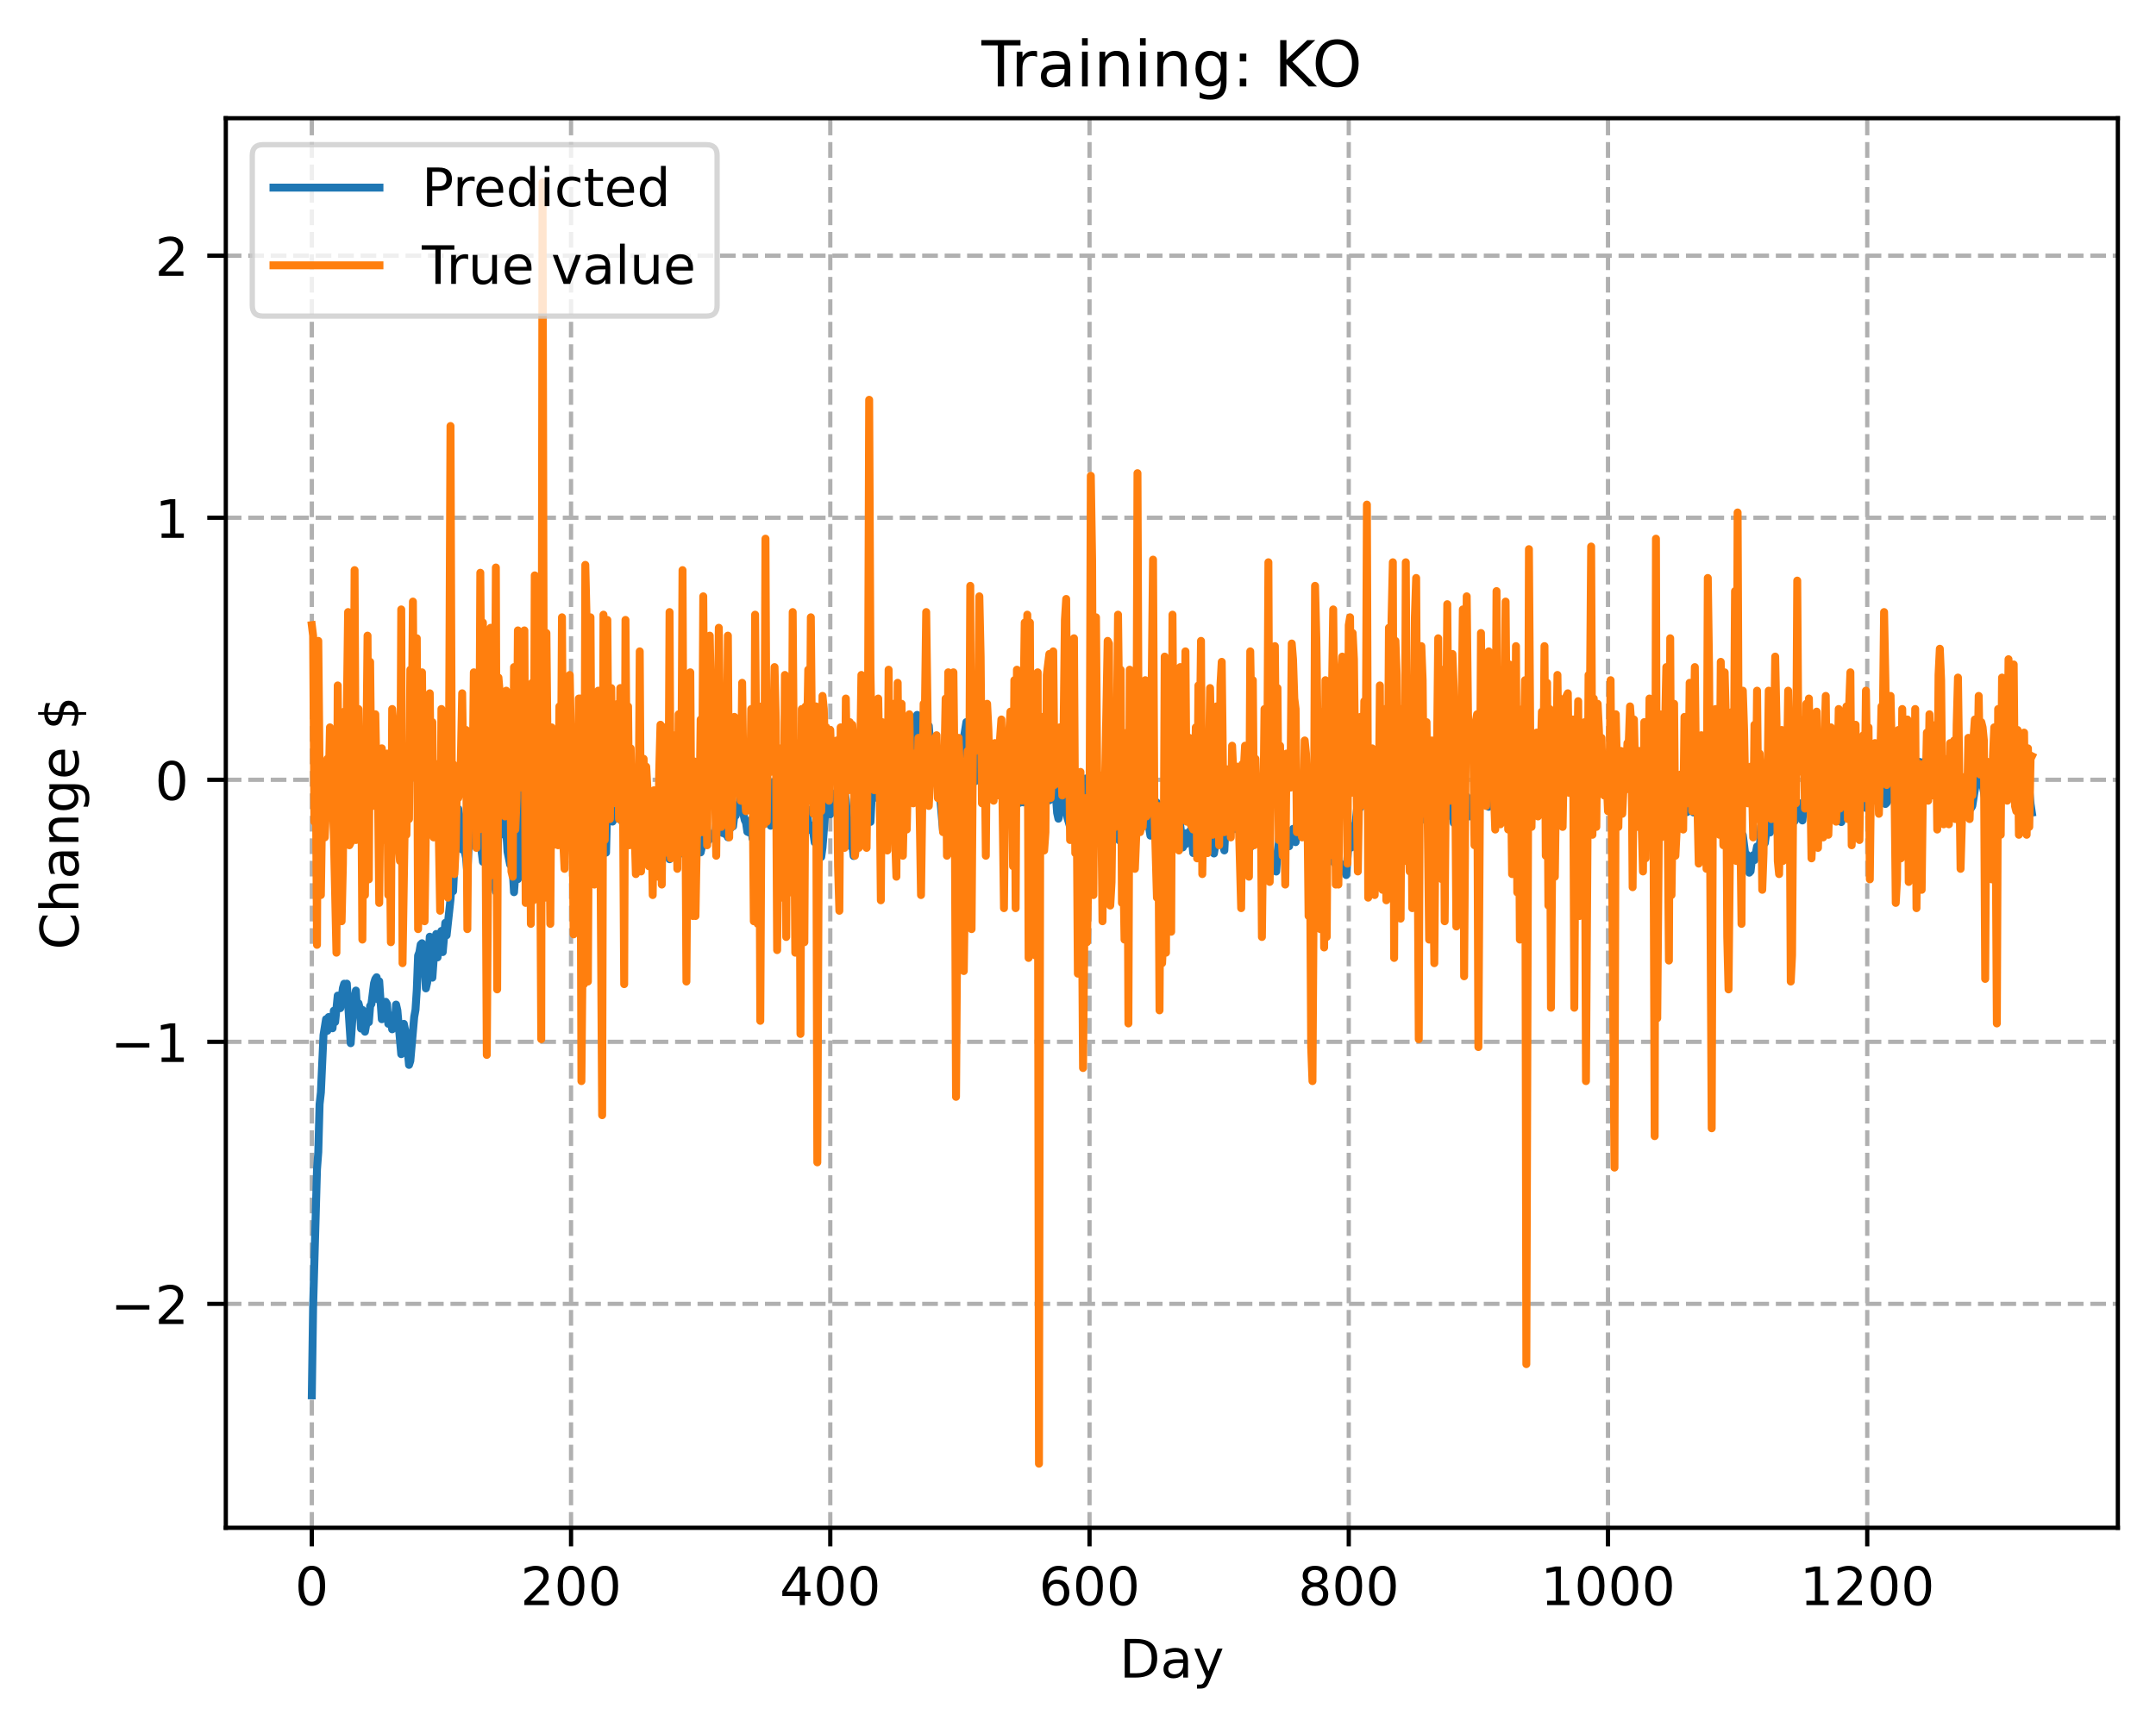 <?xml version="1.0" encoding="utf-8" standalone="no"?>
<!DOCTYPE svg PUBLIC "-//W3C//DTD SVG 1.1//EN"
  "http://www.w3.org/Graphics/SVG/1.1/DTD/svg11.dtd">
<!-- Created with matplotlib (https://matplotlib.org/) -->
<svg height="325.986pt" version="1.1" viewBox="0 0 406.94 325.986" width="406.94pt" xmlns="http://www.w3.org/2000/svg" xmlns:xlink="http://www.w3.org/1999/xlink">
 <defs>
  <style type="text/css">
*{stroke-linecap:butt;stroke-linejoin:round;}
  </style>
 </defs>
 <g id="figure_1">
  <g id="patch_1">
   <path d="M 0 325.986 
L 406.94 325.986 
L 406.94 0 
L 0 0 
z
" style="fill:#ffffff;"/>
  </g>
  <g id="axes_1">
   <g id="patch_2">
    <path d="M 42.62 288.43 
L 399.74 288.43 
L 399.74 22.318 
L 42.62 22.318 
z
" style="fill:#ffffff;"/>
   </g>
   <g id="matplotlib.axis_1">
    <g id="xtick_1">
     <g id="line2d_1">
      <path clip-path="url(#p1bfe8663f3)" d="M 58.853 288.43 
L 58.853 22.318 
" style="fill:none;stroke:#b0b0b0;stroke-dasharray:2.96,1.28;stroke-dashoffset:0;stroke-width:0.8;"/>
     </g>
     <g id="line2d_2">
      <defs>
       <path d="M 0 0 
L 0 3.5 
" id="ma68fd99f36" style="stroke:#000000;stroke-width:0.8;"/>
      </defs>
      <g>
       <use style="stroke:#000000;stroke-width:0.8;" x="58.853" xlink:href="#ma68fd99f36" y="288.43"/>
      </g>
     </g>
     <g id="text_1">
      <!-- 0 -->
      <defs>
       <path d="M 31.781 66.406 
Q 24.172 66.406 20.328 58.906 
Q 16.5 51.422 16.5 36.375 
Q 16.5 21.391 20.328 13.891 
Q 24.172 6.391 31.781 6.391 
Q 39.453 6.391 43.281 13.891 
Q 47.125 21.391 47.125 36.375 
Q 47.125 51.422 43.281 58.906 
Q 39.453 66.406 31.781 66.406 
z
M 31.781 74.219 
Q 44.047 74.219 50.516 64.516 
Q 56.984 54.828 56.984 36.375 
Q 56.984 17.969 50.516 8.266 
Q 44.047 -1.422 31.781 -1.422 
Q 19.531 -1.422 13.062 8.266 
Q 6.594 17.969 6.594 36.375 
Q 6.594 54.828 13.062 64.516 
Q 19.531 74.219 31.781 74.219 
z
" id="DejaVuSans-48"/>
      </defs>
      <g transform="translate(55.672 303.029)scale(0.1 -0.1)">
       <use xlink:href="#DejaVuSans-48"/>
      </g>
     </g>
    </g>
    <g id="xtick_2">
     <g id="line2d_3">
      <path clip-path="url(#p1bfe8663f3)" d="M 107.784 288.43 
L 107.784 22.318 
" style="fill:none;stroke:#b0b0b0;stroke-dasharray:2.96,1.28;stroke-dashoffset:0;stroke-width:0.8;"/>
     </g>
     <g id="line2d_4">
      <g>
       <use style="stroke:#000000;stroke-width:0.8;" x="107.784" xlink:href="#ma68fd99f36" y="288.43"/>
      </g>
     </g>
     <g id="text_2">
      <!-- 200 -->
      <defs>
       <path d="M 19.188 8.297 
L 53.609 8.297 
L 53.609 0 
L 7.328 0 
L 7.328 8.297 
Q 12.938 14.109 22.625 23.891 
Q 32.328 33.688 34.812 36.531 
Q 39.547 41.844 41.422 45.531 
Q 43.312 49.219 43.312 52.781 
Q 43.312 58.594 39.234 62.25 
Q 35.156 65.922 28.609 65.922 
Q 23.969 65.922 18.812 64.312 
Q 13.672 62.703 7.812 59.422 
L 7.812 69.391 
Q 13.766 71.781 18.938 73 
Q 24.125 74.219 28.422 74.219 
Q 39.75 74.219 46.484 68.547 
Q 53.219 62.891 53.219 53.422 
Q 53.219 48.922 51.531 44.891 
Q 49.859 40.875 45.406 35.406 
Q 44.188 33.984 37.641 27.219 
Q 31.109 20.453 19.188 8.297 
z
" id="DejaVuSans-50"/>
      </defs>
      <g transform="translate(98.24 303.029)scale(0.1 -0.1)">
       <use xlink:href="#DejaVuSans-50"/>
       <use x="63.623" xlink:href="#DejaVuSans-48"/>
       <use x="127.246" xlink:href="#DejaVuSans-48"/>
      </g>
     </g>
    </g>
    <g id="xtick_3">
     <g id="line2d_5">
      <path clip-path="url(#p1bfe8663f3)" d="M 156.714 288.43 
L 156.714 22.318 
" style="fill:none;stroke:#b0b0b0;stroke-dasharray:2.96,1.28;stroke-dashoffset:0;stroke-width:0.8;"/>
     </g>
     <g id="line2d_6">
      <g>
       <use style="stroke:#000000;stroke-width:0.8;" x="156.714" xlink:href="#ma68fd99f36" y="288.43"/>
      </g>
     </g>
     <g id="text_3">
      <!-- 400 -->
      <defs>
       <path d="M 37.797 64.312 
L 12.891 25.391 
L 37.797 25.391 
z
M 35.203 72.906 
L 47.609 72.906 
L 47.609 25.391 
L 58.016 25.391 
L 58.016 17.188 
L 47.609 17.188 
L 47.609 0 
L 37.797 0 
L 37.797 17.188 
L 4.891 17.188 
L 4.891 26.703 
z
" id="DejaVuSans-52"/>
      </defs>
      <g transform="translate(147.17 303.029)scale(0.1 -0.1)">
       <use xlink:href="#DejaVuSans-52"/>
       <use x="63.623" xlink:href="#DejaVuSans-48"/>
       <use x="127.246" xlink:href="#DejaVuSans-48"/>
      </g>
     </g>
    </g>
    <g id="xtick_4">
     <g id="line2d_7">
      <path clip-path="url(#p1bfe8663f3)" d="M 205.645 288.43 
L 205.645 22.318 
" style="fill:none;stroke:#b0b0b0;stroke-dasharray:2.96,1.28;stroke-dashoffset:0;stroke-width:0.8;"/>
     </g>
     <g id="line2d_8">
      <g>
       <use style="stroke:#000000;stroke-width:0.8;" x="205.645" xlink:href="#ma68fd99f36" y="288.43"/>
      </g>
     </g>
     <g id="text_4">
      <!-- 600 -->
      <defs>
       <path d="M 33.016 40.375 
Q 26.375 40.375 22.484 35.828 
Q 18.609 31.297 18.609 23.391 
Q 18.609 15.531 22.484 10.953 
Q 26.375 6.391 33.016 6.391 
Q 39.656 6.391 43.531 10.953 
Q 47.406 15.531 47.406 23.391 
Q 47.406 31.297 43.531 35.828 
Q 39.656 40.375 33.016 40.375 
z
M 52.594 71.297 
L 52.594 62.312 
Q 48.875 64.062 45.094 64.984 
Q 41.312 65.922 37.594 65.922 
Q 27.828 65.922 22.672 59.328 
Q 17.531 52.734 16.797 39.406 
Q 19.672 43.656 24.016 45.922 
Q 28.375 48.188 33.594 48.188 
Q 44.578 48.188 50.953 41.516 
Q 57.328 34.859 57.328 23.391 
Q 57.328 12.156 50.688 5.359 
Q 44.047 -1.422 33.016 -1.422 
Q 20.359 -1.422 13.672 8.266 
Q 6.984 17.969 6.984 36.375 
Q 6.984 53.656 15.188 63.938 
Q 23.391 74.219 37.203 74.219 
Q 40.922 74.219 44.703 73.484 
Q 48.484 72.75 52.594 71.297 
z
" id="DejaVuSans-54"/>
      </defs>
      <g transform="translate(196.101 303.029)scale(0.1 -0.1)">
       <use xlink:href="#DejaVuSans-54"/>
       <use x="63.623" xlink:href="#DejaVuSans-48"/>
       <use x="127.246" xlink:href="#DejaVuSans-48"/>
      </g>
     </g>
    </g>
    <g id="xtick_5">
     <g id="line2d_9">
      <path clip-path="url(#p1bfe8663f3)" d="M 254.575 288.43 
L 254.575 22.318 
" style="fill:none;stroke:#b0b0b0;stroke-dasharray:2.96,1.28;stroke-dashoffset:0;stroke-width:0.8;"/>
     </g>
     <g id="line2d_10">
      <g>
       <use style="stroke:#000000;stroke-width:0.8;" x="254.575" xlink:href="#ma68fd99f36" y="288.43"/>
      </g>
     </g>
     <g id="text_5">
      <!-- 800 -->
      <defs>
       <path d="M 31.781 34.625 
Q 24.75 34.625 20.719 30.859 
Q 16.703 27.094 16.703 20.516 
Q 16.703 13.922 20.719 10.156 
Q 24.75 6.391 31.781 6.391 
Q 38.812 6.391 42.859 10.172 
Q 46.922 13.969 46.922 20.516 
Q 46.922 27.094 42.891 30.859 
Q 38.875 34.625 31.781 34.625 
z
M 21.922 38.812 
Q 15.578 40.375 12.031 44.719 
Q 8.5 49.078 8.5 55.328 
Q 8.5 64.062 14.719 69.141 
Q 20.953 74.219 31.781 74.219 
Q 42.672 74.219 48.875 69.141 
Q 55.078 64.062 55.078 55.328 
Q 55.078 49.078 51.531 44.719 
Q 48 40.375 41.703 38.812 
Q 48.828 37.156 52.797 32.312 
Q 56.781 27.484 56.781 20.516 
Q 56.781 9.906 50.312 4.234 
Q 43.844 -1.422 31.781 -1.422 
Q 19.734 -1.422 13.25 4.234 
Q 6.781 9.906 6.781 20.516 
Q 6.781 27.484 10.781 32.312 
Q 14.797 37.156 21.922 38.812 
z
M 18.312 54.391 
Q 18.312 48.734 21.844 45.562 
Q 25.391 42.391 31.781 42.391 
Q 38.141 42.391 41.719 45.562 
Q 45.312 48.734 45.312 54.391 
Q 45.312 60.062 41.719 63.234 
Q 38.141 66.406 31.781 66.406 
Q 25.391 66.406 21.844 63.234 
Q 18.312 60.062 18.312 54.391 
z
" id="DejaVuSans-56"/>
      </defs>
      <g transform="translate(245.032 303.029)scale(0.1 -0.1)">
       <use xlink:href="#DejaVuSans-56"/>
       <use x="63.623" xlink:href="#DejaVuSans-48"/>
       <use x="127.246" xlink:href="#DejaVuSans-48"/>
      </g>
     </g>
    </g>
    <g id="xtick_6">
     <g id="line2d_11">
      <path clip-path="url(#p1bfe8663f3)" d="M 303.506 288.43 
L 303.506 22.318 
" style="fill:none;stroke:#b0b0b0;stroke-dasharray:2.96,1.28;stroke-dashoffset:0;stroke-width:0.8;"/>
     </g>
     <g id="line2d_12">
      <g>
       <use style="stroke:#000000;stroke-width:0.8;" x="303.506" xlink:href="#ma68fd99f36" y="288.43"/>
      </g>
     </g>
     <g id="text_6">
      <!-- 1000 -->
      <defs>
       <path d="M 12.406 8.297 
L 28.516 8.297 
L 28.516 63.922 
L 10.984 60.406 
L 10.984 69.391 
L 28.422 72.906 
L 38.281 72.906 
L 38.281 8.297 
L 54.391 8.297 
L 54.391 0 
L 12.406 0 
z
" id="DejaVuSans-49"/>
      </defs>
      <g transform="translate(290.781 303.029)scale(0.1 -0.1)">
       <use xlink:href="#DejaVuSans-49"/>
       <use x="63.623" xlink:href="#DejaVuSans-48"/>
       <use x="127.246" xlink:href="#DejaVuSans-48"/>
       <use x="190.869" xlink:href="#DejaVuSans-48"/>
      </g>
     </g>
    </g>
    <g id="xtick_7">
     <g id="line2d_13">
      <path clip-path="url(#p1bfe8663f3)" d="M 352.437 288.43 
L 352.437 22.318 
" style="fill:none;stroke:#b0b0b0;stroke-dasharray:2.96,1.28;stroke-dashoffset:0;stroke-width:0.8;"/>
     </g>
     <g id="line2d_14">
      <g>
       <use style="stroke:#000000;stroke-width:0.8;" x="352.437" xlink:href="#ma68fd99f36" y="288.43"/>
      </g>
     </g>
     <g id="text_7">
      <!-- 1200 -->
      <g transform="translate(339.712 303.029)scale(0.1 -0.1)">
       <use xlink:href="#DejaVuSans-49"/>
       <use x="63.623" xlink:href="#DejaVuSans-50"/>
       <use x="127.246" xlink:href="#DejaVuSans-48"/>
       <use x="190.869" xlink:href="#DejaVuSans-48"/>
      </g>
     </g>
    </g>
    <g id="text_8">
     <!-- Day -->
     <defs>
      <path d="M 19.672 64.797 
L 19.672 8.109 
L 31.594 8.109 
Q 46.688 8.109 53.688 14.938 
Q 60.688 21.781 60.688 36.531 
Q 60.688 51.172 53.688 57.984 
Q 46.688 64.797 31.594 64.797 
z
M 9.812 72.906 
L 30.078 72.906 
Q 51.266 72.906 61.172 64.094 
Q 71.094 55.281 71.094 36.531 
Q 71.094 17.672 61.125 8.828 
Q 51.172 0 30.078 0 
L 9.812 0 
z
" id="DejaVuSans-68"/>
      <path d="M 34.281 27.484 
Q 23.391 27.484 19.188 25 
Q 14.984 22.516 14.984 16.5 
Q 14.984 11.719 18.141 8.906 
Q 21.297 6.109 26.703 6.109 
Q 34.188 6.109 38.703 11.406 
Q 43.219 16.703 43.219 25.484 
L 43.219 27.484 
z
M 52.203 31.203 
L 52.203 0 
L 43.219 0 
L 43.219 8.297 
Q 40.141 3.328 35.547 0.953 
Q 30.953 -1.422 24.312 -1.422 
Q 15.922 -1.422 10.953 3.297 
Q 6 8.016 6 15.922 
Q 6 25.141 12.172 29.828 
Q 18.359 34.516 30.609 34.516 
L 43.219 34.516 
L 43.219 35.406 
Q 43.219 41.609 39.141 45 
Q 35.062 48.391 27.688 48.391 
Q 23 48.391 18.547 47.266 
Q 14.109 46.141 10.016 43.891 
L 10.016 52.203 
Q 14.938 54.109 19.578 55.047 
Q 24.219 56 28.609 56 
Q 40.484 56 46.344 49.844 
Q 52.203 43.703 52.203 31.203 
z
" id="DejaVuSans-97"/>
      <path d="M 32.172 -5.078 
Q 28.375 -14.844 24.75 -17.812 
Q 21.141 -20.797 15.094 -20.797 
L 7.906 -20.797 
L 7.906 -13.281 
L 13.188 -13.281 
Q 16.891 -13.281 18.938 -11.516 
Q 21 -9.766 23.484 -3.219 
L 25.094 0.875 
L 2.984 54.688 
L 12.5 54.688 
L 29.594 11.922 
L 46.688 54.688 
L 56.203 54.688 
z
" id="DejaVuSans-121"/>
     </defs>
     <g transform="translate(211.307 316.707)scale(0.1 -0.1)">
      <use xlink:href="#DejaVuSans-68"/>
      <use x="77.002" xlink:href="#DejaVuSans-97"/>
      <use x="138.281" xlink:href="#DejaVuSans-121"/>
     </g>
    </g>
   </g>
   <g id="matplotlib.axis_2">
    <g id="ytick_1">
     <g id="line2d_15">
      <path clip-path="url(#p1bfe8663f3)" d="M 42.62 246.156 
L 399.74 246.156 
" style="fill:none;stroke:#b0b0b0;stroke-dasharray:2.96,1.28;stroke-dashoffset:0;stroke-width:0.8;"/>
     </g>
     <g id="line2d_16">
      <defs>
       <path d="M 0 0 
L -3.5 0 
" id="m51f078ed7d" style="stroke:#000000;stroke-width:0.8;"/>
      </defs>
      <g>
       <use style="stroke:#000000;stroke-width:0.8;" x="42.62" xlink:href="#m51f078ed7d" y="246.156"/>
      </g>
     </g>
     <g id="text_9">
      <!-- −2 -->
      <defs>
       <path d="M 10.594 35.5 
L 73.188 35.5 
L 73.188 27.203 
L 10.594 27.203 
z
" id="DejaVuSans-8722"/>
      </defs>
      <g transform="translate(20.878 249.955)scale(0.1 -0.1)">
       <use xlink:href="#DejaVuSans-8722"/>
       <use x="83.789" xlink:href="#DejaVuSans-50"/>
      </g>
     </g>
    </g>
    <g id="ytick_2">
     <g id="line2d_17">
      <path clip-path="url(#p1bfe8663f3)" d="M 42.62 196.684 
L 399.74 196.684 
" style="fill:none;stroke:#b0b0b0;stroke-dasharray:2.96,1.28;stroke-dashoffset:0;stroke-width:0.8;"/>
     </g>
     <g id="line2d_18">
      <g>
       <use style="stroke:#000000;stroke-width:0.8;" x="42.62" xlink:href="#m51f078ed7d" y="196.684"/>
      </g>
     </g>
     <g id="text_10">
      <!-- −1 -->
      <g transform="translate(20.878 200.483)scale(0.1 -0.1)">
       <use xlink:href="#DejaVuSans-8722"/>
       <use x="83.789" xlink:href="#DejaVuSans-49"/>
      </g>
     </g>
    </g>
    <g id="ytick_3">
     <g id="line2d_19">
      <path clip-path="url(#p1bfe8663f3)" d="M 42.62 147.211 
L 399.74 147.211 
" style="fill:none;stroke:#b0b0b0;stroke-dasharray:2.96,1.28;stroke-dashoffset:0;stroke-width:0.8;"/>
     </g>
     <g id="line2d_20">
      <g>
       <use style="stroke:#000000;stroke-width:0.8;" x="42.62" xlink:href="#m51f078ed7d" y="147.211"/>
      </g>
     </g>
     <g id="text_11">
      <!-- 0 -->
      <g transform="translate(29.258 151.01)scale(0.1 -0.1)">
       <use xlink:href="#DejaVuSans-48"/>
      </g>
     </g>
    </g>
    <g id="ytick_4">
     <g id="line2d_21">
      <path clip-path="url(#p1bfe8663f3)" d="M 42.62 97.739 
L 399.74 97.739 
" style="fill:none;stroke:#b0b0b0;stroke-dasharray:2.96,1.28;stroke-dashoffset:0;stroke-width:0.8;"/>
     </g>
     <g id="line2d_22">
      <g>
       <use style="stroke:#000000;stroke-width:0.8;" x="42.62" xlink:href="#m51f078ed7d" y="97.739"/>
      </g>
     </g>
     <g id="text_12">
      <!-- 1 -->
      <g transform="translate(29.258 101.538)scale(0.1 -0.1)">
       <use xlink:href="#DejaVuSans-49"/>
      </g>
     </g>
    </g>
    <g id="ytick_5">
     <g id="line2d_23">
      <path clip-path="url(#p1bfe8663f3)" d="M 42.62 48.266 
L 399.74 48.266 
" style="fill:none;stroke:#b0b0b0;stroke-dasharray:2.96,1.28;stroke-dashoffset:0;stroke-width:0.8;"/>
     </g>
     <g id="line2d_24">
      <g>
       <use style="stroke:#000000;stroke-width:0.8;" x="42.62" xlink:href="#m51f078ed7d" y="48.266"/>
      </g>
     </g>
     <g id="text_13">
      <!-- 2 -->
      <g transform="translate(29.258 52.066)scale(0.1 -0.1)">
       <use xlink:href="#DejaVuSans-50"/>
      </g>
     </g>
    </g>
    <g id="text_14">
     <!-- Change $ -->
     <defs>
      <path d="M 64.406 67.281 
L 64.406 56.891 
Q 59.422 61.531 53.781 63.812 
Q 48.141 66.109 41.797 66.109 
Q 29.297 66.109 22.656 58.469 
Q 16.016 50.828 16.016 36.375 
Q 16.016 21.969 22.656 14.328 
Q 29.297 6.688 41.797 6.688 
Q 48.141 6.688 53.781 8.984 
Q 59.422 11.281 64.406 15.922 
L 64.406 5.609 
Q 59.234 2.094 53.438 0.328 
Q 47.656 -1.422 41.219 -1.422 
Q 24.656 -1.422 15.125 8.703 
Q 5.609 18.844 5.609 36.375 
Q 5.609 53.953 15.125 64.078 
Q 24.656 74.219 41.219 74.219 
Q 47.75 74.219 53.531 72.484 
Q 59.328 70.75 64.406 67.281 
z
" id="DejaVuSans-67"/>
      <path d="M 54.891 33.016 
L 54.891 0 
L 45.906 0 
L 45.906 32.719 
Q 45.906 40.484 42.875 44.328 
Q 39.844 48.188 33.797 48.188 
Q 26.516 48.188 22.312 43.547 
Q 18.109 38.922 18.109 30.906 
L 18.109 0 
L 9.078 0 
L 9.078 75.984 
L 18.109 75.984 
L 18.109 46.188 
Q 21.344 51.125 25.703 53.562 
Q 30.078 56 35.797 56 
Q 45.219 56 50.047 50.172 
Q 54.891 44.344 54.891 33.016 
z
" id="DejaVuSans-104"/>
      <path d="M 54.891 33.016 
L 54.891 0 
L 45.906 0 
L 45.906 32.719 
Q 45.906 40.484 42.875 44.328 
Q 39.844 48.188 33.797 48.188 
Q 26.516 48.188 22.312 43.547 
Q 18.109 38.922 18.109 30.906 
L 18.109 0 
L 9.078 0 
L 9.078 54.688 
L 18.109 54.688 
L 18.109 46.188 
Q 21.344 51.125 25.703 53.562 
Q 30.078 56 35.797 56 
Q 45.219 56 50.047 50.172 
Q 54.891 44.344 54.891 33.016 
z
" id="DejaVuSans-110"/>
      <path d="M 45.406 27.984 
Q 45.406 37.75 41.375 43.109 
Q 37.359 48.484 30.078 48.484 
Q 22.859 48.484 18.828 43.109 
Q 14.797 37.75 14.797 27.984 
Q 14.797 18.266 18.828 12.891 
Q 22.859 7.516 30.078 7.516 
Q 37.359 7.516 41.375 12.891 
Q 45.406 18.266 45.406 27.984 
z
M 54.391 6.781 
Q 54.391 -7.172 48.188 -13.984 
Q 42 -20.797 29.203 -20.797 
Q 24.469 -20.797 20.266 -20.094 
Q 16.062 -19.391 12.109 -17.922 
L 12.109 -9.188 
Q 16.062 -11.328 19.922 -12.344 
Q 23.781 -13.375 27.781 -13.375 
Q 36.625 -13.375 41.016 -8.766 
Q 45.406 -4.156 45.406 5.172 
L 45.406 9.625 
Q 42.625 4.781 38.281 2.391 
Q 33.938 0 27.875 0 
Q 17.828 0 11.672 7.656 
Q 5.516 15.328 5.516 27.984 
Q 5.516 40.672 11.672 48.328 
Q 17.828 56 27.875 56 
Q 33.938 56 38.281 53.609 
Q 42.625 51.219 45.406 46.391 
L 45.406 54.688 
L 54.391 54.688 
z
" id="DejaVuSans-103"/>
      <path d="M 56.203 29.594 
L 56.203 25.203 
L 14.891 25.203 
Q 15.484 15.922 20.484 11.062 
Q 25.484 6.203 34.422 6.203 
Q 39.594 6.203 44.453 7.469 
Q 49.312 8.734 54.109 11.281 
L 54.109 2.781 
Q 49.266 0.734 44.188 -0.344 
Q 39.109 -1.422 33.891 -1.422 
Q 20.797 -1.422 13.156 6.188 
Q 5.516 13.812 5.516 26.812 
Q 5.516 40.234 12.766 48.109 
Q 20.016 56 32.328 56 
Q 43.359 56 49.781 48.891 
Q 56.203 41.797 56.203 29.594 
z
M 47.219 32.234 
Q 47.125 39.594 43.094 43.984 
Q 39.062 48.391 32.422 48.391 
Q 24.906 48.391 20.391 44.141 
Q 15.875 39.891 15.188 32.172 
z
" id="DejaVuSans-101"/>
      <path id="DejaVuSans-32"/>
      <path d="M 33.797 -14.703 
L 28.906 -14.703 
L 28.859 0 
Q 23.734 0.094 18.609 1.188 
Q 13.484 2.297 8.297 4.5 
L 8.297 13.281 
Q 13.281 10.156 18.375 8.562 
Q 23.484 6.984 28.906 6.938 
L 28.906 29.203 
Q 18.109 30.953 13.203 35.156 
Q 8.297 39.359 8.297 46.688 
Q 8.297 54.641 13.625 59.219 
Q 18.953 63.812 28.906 64.5 
L 28.906 75.984 
L 33.797 75.984 
L 33.797 64.656 
Q 38.328 64.453 42.578 63.688 
Q 46.828 62.938 50.875 61.625 
L 50.875 53.078 
Q 46.828 55.125 42.547 56.25 
Q 38.281 57.375 33.797 57.562 
L 33.797 36.719 
Q 44.875 35.016 50.094 30.609 
Q 55.328 26.219 55.328 18.609 
Q 55.328 10.359 49.781 5.594 
Q 44.234 0.828 33.797 0.094 
z
M 28.906 37.594 
L 28.906 57.625 
Q 23.25 56.984 20.266 54.391 
Q 17.281 51.812 17.281 47.516 
Q 17.281 43.312 20.031 40.969 
Q 22.797 38.625 28.906 37.594 
z
M 33.797 28.219 
L 33.797 7.078 
Q 39.984 7.906 43.141 10.594 
Q 46.297 13.281 46.297 17.672 
Q 46.297 21.969 43.281 24.5 
Q 40.281 27.047 33.797 28.219 
z
" id="DejaVuSans-36"/>
     </defs>
     <g transform="translate(14.798 179.288)rotate(-90)scale(0.1 -0.1)">
      <use xlink:href="#DejaVuSans-67"/>
      <use x="69.824" xlink:href="#DejaVuSans-104"/>
      <use x="133.203" xlink:href="#DejaVuSans-97"/>
      <use x="194.482" xlink:href="#DejaVuSans-110"/>
      <use x="257.861" xlink:href="#DejaVuSans-103"/>
      <use x="321.338" xlink:href="#DejaVuSans-101"/>
      <use x="382.861" xlink:href="#DejaVuSans-32"/>
      <use x="414.648" xlink:href="#DejaVuSans-36"/>
     </g>
    </g>
   </g>
   <g id="line2d_25">
    <path clip-path="url(#p1bfe8663f3)" d="M 58.853 263.428 
L 59.098 246.784 
L 59.832 220.75 
L 60.076 217.498 
L 60.321 208.452 
L 60.566 206.244 
L 61.055 195.436 
L 61.544 192.405 
L 61.789 194.607 
L 62.034 192.004 
L 62.278 192.316 
L 62.767 194.128 
L 63.012 190.804 
L 63.257 192.939 
L 63.746 187.959 
L 63.991 188.013 
L 64.235 190.332 
L 64.725 186.527 
L 64.969 185.716 
L 65.214 186.854 
L 65.459 185.702 
L 66.193 196.946 
L 66.682 189.868 
L 67.171 187.009 
L 67.416 190.912 
L 67.661 189.398 
L 67.905 190.349 
L 68.15 194.19 
L 68.395 190.647 
L 68.639 193.897 
L 68.884 194.773 
L 69.373 191.951 
L 69.618 192.981 
L 69.862 189.928 
L 70.107 189.532 
L 70.596 185.629 
L 70.841 184.832 
L 71.086 184.493 
L 71.33 188.665 
L 71.575 185.244 
L 72.064 192.416 
L 72.309 190.657 
L 72.554 191.274 
L 72.798 189.13 
L 73.043 189.548 
L 73.288 193.282 
L 73.532 191.807 
L 73.777 192.788 
L 74.022 194.323 
L 74.266 191.64 
L 74.511 194.032 
L 74.755 189.656 
L 75 190.729 
L 75.734 199.016 
L 75.979 194.48 
L 76.223 193.295 
L 76.713 195.668 
L 77.202 201.04 
L 77.447 200.288 
L 78.181 191.984 
L 78.425 190.64 
L 78.67 186.848 
L 78.915 180.399 
L 79.159 179.783 
L 79.404 178.319 
L 79.649 178.077 
L 79.893 179.62 
L 80.138 182.246 
L 80.383 186.594 
L 80.627 185.507 
L 81.116 176.843 
L 81.606 184.579 
L 81.85 181.174 
L 82.095 179.997 
L 82.34 176.326 
L 82.584 180.747 
L 82.829 177.927 
L 83.318 175.749 
L 83.563 179.744 
L 84.052 174.225 
L 84.297 176.57 
L 85.031 169.795 
L 85.276 166.139 
L 85.52 168.258 
L 86.01 158.26 
L 86.499 152.7 
L 86.743 154.217 
L 86.988 158.332 
L 87.233 160.385 
L 87.477 156.265 
L 87.722 160.768 
L 87.967 161.956 
L 88.211 164.801 
L 88.456 159.753 
L 88.701 157.145 
L 88.945 152.745 
L 89.19 156.258 
L 89.435 156.276 
L 89.679 156.517 
L 89.924 155.948 
L 90.169 152.727 
L 90.413 151.431 
L 90.903 160.745 
L 91.147 162.702 
L 91.392 162.635 
L 91.637 158.767 
L 91.881 157.782 
L 92.371 148.272 
L 93.104 166.413 
L 93.349 166.636 
L 93.594 168.343 
L 94.083 156.909 
L 94.328 153.468 
L 94.572 151.688 
L 94.817 157.011 
L 95.062 154.077 
L 95.306 157.675 
L 95.551 156.816 
L 95.796 160.788 
L 96.285 163.229 
L 96.53 161.549 
L 96.774 164.259 
L 97.019 168.439 
L 97.264 164.935 
L 97.508 163.665 
L 97.753 165.969 
L 97.998 163.664 
L 98.242 156.674 
L 98.487 153.872 
L 98.731 148.775 
L 99.221 145.338 
L 99.465 146.433 
L 99.71 145.047 
L 99.955 144.782 
L 100.199 142.005 
L 100.444 142.828 
L 100.689 148.872 
L 100.933 148.365 
L 101.178 146.442 
L 101.423 150.307 
L 101.667 145.607 
L 101.912 143.645 
L 102.157 148.383 
L 102.401 149.02 
L 102.646 151.752 
L 102.891 144.966 
L 103.135 149.894 
L 103.38 149.239 
L 103.869 145.493 
L 104.114 141.245 
L 104.359 141.431 
L 104.603 138.283 
L 104.848 139.814 
L 105.092 137.772 
L 105.337 140.184 
L 105.582 139.422 
L 106.071 143.541 
L 106.316 143.877 
L 106.56 145.431 
L 106.805 145.78 
L 107.05 148.616 
L 107.294 146.739 
L 107.539 150.202 
L 107.784 143.749 
L 108.028 142.754 
L 108.273 140.042 
L 108.518 145.251 
L 108.762 142.094 
L 109.252 149.736 
L 109.496 149.348 
L 109.986 144.552 
L 110.475 151.898 
L 110.719 148.086 
L 110.964 149.783 
L 111.209 146.075 
L 111.453 153.807 
L 111.698 157.06 
L 111.943 155.785 
L 112.187 156.5 
L 112.432 156.425 
L 112.677 158.054 
L 112.921 158.01 
L 113.166 157.207 
L 113.411 159.046 
L 113.655 159.614 
L 113.9 159.212 
L 114.145 160.408 
L 114.389 160.972 
L 114.634 151.549 
L 114.879 152.572 
L 115.123 151.715 
L 115.368 152.804 
L 115.613 155.108 
L 115.857 154.589 
L 116.102 153.173 
L 116.346 153.983 
L 116.591 154.059 
L 116.836 153.136 
L 117.08 154.392 
L 117.814 155.851 
L 118.059 156.02 
L 118.304 156.34 
L 118.548 150.903 
L 118.793 153.105 
L 119.038 153.357 
L 119.282 154.024 
L 119.527 153.039 
L 119.772 153.124 
L 120.016 151.603 
L 120.261 152.102 
L 120.75 155.354 
L 120.995 153.545 
L 121.24 155.242 
L 121.484 155.273 
L 121.729 155.77 
L 121.974 155.933 
L 122.218 155.328 
L 122.463 156.554 
L 122.707 155.633 
L 122.952 155.757 
L 123.197 155.693 
L 123.441 156.406 
L 123.686 154.715 
L 123.931 154.236 
L 124.175 155.147 
L 124.665 159.5 
L 124.909 159.237 
L 125.154 161.79 
L 125.399 160.745 
L 125.643 158.18 
L 126.377 162.213 
L 126.622 159.912 
L 126.867 159.408 
L 127.111 160.062 
L 127.356 158.9 
L 127.601 160.979 
L 127.845 161.988 
L 128.09 160.687 
L 128.334 161.121 
L 128.579 161.094 
L 129.068 160.658 
L 129.313 160.707 
L 129.558 161.445 
L 129.802 160.658 
L 130.047 161.455 
L 130.292 161.732 
L 130.536 160.937 
L 130.781 161.531 
L 131.026 157.498 
L 131.515 159.436 
L 131.76 159.844 
L 132.004 159.471 
L 132.249 160.921 
L 132.494 159.793 
L 132.738 159.209 
L 133.228 156.507 
L 133.472 156.745 
L 133.717 158.674 
L 133.962 157.755 
L 134.206 157.884 
L 134.451 157.414 
L 134.695 157.761 
L 134.94 158.442 
L 135.185 155.696 
L 135.429 155.732 
L 135.674 152.615 
L 136.163 155.049 
L 136.408 157.265 
L 136.653 157.029 
L 136.897 157.483 
L 137.142 157.158 
L 137.387 158.06 
L 137.631 155.146 
L 137.876 156.393 
L 138.121 155.759 
L 138.365 156.01 
L 138.61 153.866 
L 138.855 153.991 
L 139.099 152.187 
L 139.344 151.861 
L 139.589 152.472 
L 139.833 150.033 
L 140.322 153.679 
L 140.567 154.808 
L 140.812 155.322 
L 141.056 157.018 
L 141.546 157.236 
L 141.79 154.782 
L 142.035 158.3 
L 142.28 154.56 
L 142.524 154.8 
L 142.769 153.655 
L 143.014 153.928 
L 143.258 155.475 
L 143.503 151.306 
L 143.748 152.547 
L 143.992 152.867 
L 144.237 152.101 
L 144.482 154.539 
L 144.726 153.735 
L 144.971 154.839 
L 145.46 155.884 
L 145.705 153.881 
L 145.95 147.693 
L 146.194 150.776 
L 146.683 149.349 
L 146.928 149.015 
L 147.173 147.282 
L 147.417 147.898 
L 147.662 150.961 
L 147.907 148.889 
L 148.151 151.58 
L 148.641 151.267 
L 148.885 149.784 
L 149.375 150.456 
L 149.619 151.412 
L 149.864 150.302 
L 150.109 150.719 
L 150.353 149.175 
L 150.598 149.878 
L 150.843 152.982 
L 151.087 152.719 
L 151.332 154.372 
L 151.577 153.31 
L 151.821 156.248 
L 152.31 152.712 
L 152.555 155.331 
L 152.8 156.606 
L 153.044 156.724 
L 153.289 155.865 
L 153.778 159.047 
L 154.023 156.682 
L 154.268 156.506 
L 154.512 156.947 
L 155.002 161.787 
L 155.246 159.98 
L 155.736 153.635 
L 155.98 152.038 
L 156.225 152.205 
L 156.47 151.568 
L 156.714 153.73 
L 156.959 153.142 
L 157.204 149.858 
L 157.448 152.058 
L 158.182 148.756 
L 158.671 147.259 
L 158.916 144.964 
L 159.161 146.691 
L 159.405 149.505 
L 159.65 150.962 
L 160.139 157.254 
L 160.384 157.617 
L 160.629 159.806 
L 160.873 159.335 
L 161.118 161.608 
L 161.363 158.575 
L 161.607 157.241 
L 161.852 153.564 
L 162.097 153.932 
L 162.341 153.493 
L 162.586 152.791 
L 162.831 153.267 
L 163.075 150.552 
L 163.32 152.429 
L 163.565 151.107 
L 163.809 152.268 
L 164.054 154.701 
L 164.298 155.166 
L 164.543 150.16 
L 164.788 150.81 
L 165.277 148.477 
L 165.766 142.155 
L 166.011 139.71 
L 166.5 142.759 
L 166.745 139.756 
L 166.99 139.789 
L 167.234 138.757 
L 167.479 142.12 
L 167.724 143.616 
L 167.968 142.78 
L 168.213 140.848 
L 168.458 140.364 
L 168.702 142.927 
L 168.947 138.954 
L 169.436 145.451 
L 169.681 138.228 
L 169.926 140.025 
L 170.17 140.193 
L 170.659 143.602 
L 171.149 140.049 
L 171.393 135.638 
L 171.638 140.9 
L 171.883 140.685 
L 172.127 143.572 
L 172.372 143.664 
L 172.617 139.855 
L 172.861 138.234 
L 173.106 134.962 
L 173.351 137.431 
L 173.595 136.803 
L 174.085 140.458 
L 174.329 139.348 
L 174.574 141.443 
L 174.819 141.178 
L 175.063 140.31 
L 175.308 137.039 
L 175.797 143.459 
L 176.042 144.117 
L 176.286 139.77 
L 176.531 141.911 
L 176.776 142.878 
L 177.999 156.823 
L 178.488 156.397 
L 178.733 154.143 
L 178.978 154.919 
L 179.467 153.133 
L 179.712 149.129 
L 179.956 148.565 
L 180.201 145.741 
L 180.446 146.022 
L 180.935 141.388 
L 181.18 141.952 
L 181.424 140.574 
L 181.669 142.396 
L 181.914 139.41 
L 182.403 136.322 
L 182.647 140.533 
L 182.892 141.895 
L 183.137 144.261 
L 183.381 143.654 
L 183.626 144.874 
L 183.871 145.464 
L 184.115 147.466 
L 184.36 142.634 
L 184.605 143.775 
L 184.849 144.037 
L 185.094 144.802 
L 185.339 147.644 
L 185.828 144.409 
L 186.317 145.347 
L 186.562 146.404 
L 186.807 145.164 
L 187.051 146.057 
L 187.296 145.494 
L 187.541 147.214 
L 187.785 147.865 
L 188.03 149.213 
L 188.274 149.817 
L 188.519 149.088 
L 188.764 149.677 
L 189.253 148.646 
L 189.498 148.742 
L 189.742 148.325 
L 190.476 151.069 
L 190.721 148.899 
L 190.966 149.193 
L 191.21 151.525 
L 191.455 150.908 
L 191.944 146.191 
L 192.189 150.606 
L 192.434 151.574 
L 192.678 151.166 
L 192.923 150.14 
L 193.168 151.483 
L 193.412 144.624 
L 193.657 146.763 
L 193.902 147.074 
L 194.146 144.65 
L 194.391 140.672 
L 194.635 141.845 
L 194.88 145.287 
L 195.369 146.79 
L 195.614 142.213 
L 195.859 142.111 
L 196.103 139.254 
L 196.348 143.368 
L 197.082 148.013 
L 198.061 151.095 
L 198.305 144.6 
L 198.795 149.061 
L 199.039 148.963 
L 199.284 150.013 
L 199.529 153.461 
L 199.773 154.56 
L 200.018 153.58 
L 200.507 150.296 
L 200.752 145.3 
L 200.996 146.63 
L 201.241 151.763 
L 201.486 154.434 
L 201.975 156.07 
L 202.464 151.986 
L 202.709 148.319 
L 202.954 149.688 
L 203.198 150.068 
L 203.443 150.763 
L 203.688 146.984 
L 203.932 147.124 
L 204.177 148.153 
L 204.666 151.143 
L 204.911 146.981 
L 205.156 148.344 
L 205.4 151.069 
L 205.645 149.616 
L 205.889 150.429 
L 206.134 152.104 
L 206.379 150.168 
L 206.623 152.888 
L 206.868 151.577 
L 207.113 152.401 
L 207.357 154.016 
L 207.602 154.838 
L 207.847 152.206 
L 208.091 151.622 
L 208.336 152.171 
L 208.581 151.792 
L 208.825 152.845 
L 209.07 149.459 
L 209.315 151.19 
L 209.559 151.263 
L 209.804 153.879 
L 210.049 154.457 
L 210.293 155.831 
L 210.538 153.346 
L 210.783 156.177 
L 211.027 156.423 
L 211.272 158.667 
L 212.006 147.535 
L 212.495 148.245 
L 212.74 146.071 
L 212.984 148.199 
L 213.229 147.026 
L 213.474 150.698 
L 213.718 149.628 
L 213.963 150.066 
L 214.452 151.756 
L 214.697 152.132 
L 214.942 150.892 
L 215.186 150.5 
L 215.431 153.887 
L 215.676 149.748 
L 215.92 153.666 
L 216.165 151.488 
L 216.41 152.156 
L 216.654 155.393 
L 216.899 156.287 
L 217.144 157.761 
L 217.633 156.823 
L 217.877 152.86 
L 218.122 151.332 
L 218.367 151.538 
L 218.611 154.47 
L 218.856 154.779 
L 219.101 155.474 
L 219.345 155.424 
L 219.59 154.283 
L 219.835 155.623 
L 220.079 158.205 
L 220.324 158.609 
L 220.813 157.74 
L 221.303 153.693 
L 221.547 154.764 
L 221.792 154.1 
L 222.037 155.827 
L 222.281 155.729 
L 222.526 153.801 
L 223.26 159.982 
L 223.505 157.991 
L 223.749 159.403 
L 223.994 157.284 
L 224.238 157.245 
L 224.483 157.323 
L 224.728 156.712 
L 224.972 158.392 
L 225.217 161.05 
L 225.462 161.035 
L 225.706 160.674 
L 225.951 161.21 
L 226.196 159.751 
L 226.44 160.73 
L 226.685 157.252 
L 226.93 155.64 
L 227.174 157.344 
L 227.419 157.492 
L 227.664 157.882 
L 227.908 156.219 
L 228.153 156.578 
L 228.398 156.705 
L 228.642 157.421 
L 228.887 156.88 
L 229.132 161.132 
L 229.621 158.006 
L 229.865 157.689 
L 230.355 159.337 
L 230.599 158.457 
L 231.089 160.55 
L 231.333 155.572 
L 231.578 155.77 
L 231.823 151.882 
L 232.312 153.204 
L 232.557 151.463 
L 232.801 154.876 
L 233.046 156.528 
L 233.291 154.514 
L 233.535 149.252 
L 234.025 154.445 
L 234.269 157.084 
L 234.514 154.619 
L 234.759 156.186 
L 235.737 158.54 
L 235.982 160.008 
L 236.471 157.427 
L 236.716 157.926 
L 236.96 158.854 
L 237.45 156.726 
L 237.694 158.538 
L 237.939 159.207 
L 238.184 160.617 
L 238.428 160.994 
L 238.918 160.42 
L 239.162 160.333 
L 239.407 158.91 
L 239.652 161.801 
L 239.896 162.512 
L 240.141 162.53 
L 240.875 164.538 
L 241.12 161.046 
L 241.364 159.246 
L 241.609 156.132 
L 242.098 158.37 
L 242.343 154.816 
L 242.587 156.455 
L 242.832 157.263 
L 243.321 159.763 
L 243.566 157.751 
L 243.811 157.885 
L 244.055 156.485 
L 244.3 158.368 
L 244.545 158.99 
L 244.789 155.86 
L 245.034 154.73 
L 245.279 155.154 
L 245.523 152.48 
L 245.768 153.214 
L 246.257 150.612 
L 246.747 154.763 
L 246.991 155.765 
L 247.236 151.946 
L 247.725 156.523 
L 247.97 158.378 
L 248.214 158.131 
L 248.948 163.239 
L 249.193 163.829 
L 249.438 165.004 
L 249.682 162.879 
L 249.927 163.058 
L 250.172 161.265 
L 250.416 160.838 
L 250.661 162.147 
L 250.906 161.038 
L 251.15 160.47 
L 251.395 160.37 
L 251.64 162.696 
L 251.884 162.887 
L 252.129 163.225 
L 252.374 162.282 
L 252.618 163.951 
L 252.863 162.886 
L 253.108 164.167 
L 253.597 163.566 
L 254.086 165.2 
L 254.575 158.789 
L 254.82 158.725 
L 255.065 159.999 
L 255.554 155.816 
L 255.799 156.053 
L 256.288 151.249 
L 256.533 152.768 
L 256.777 152.416 
L 257.022 143.367 
L 257.267 147.673 
L 257.756 147.917 
L 258.001 148.934 
L 258.245 147.413 
L 258.735 150.105 
L 258.979 143.646 
L 259.224 144.294 
L 259.469 147.936 
L 259.713 149.291 
L 259.958 149.643 
L 260.202 146.787 
L 260.447 148.751 
L 260.692 149.568 
L 260.936 148.583 
L 261.181 148.346 
L 261.426 146.947 
L 261.67 147.375 
L 261.915 144.824 
L 262.16 140.727 
L 262.649 143.459 
L 262.894 146.681 
L 263.138 151.53 
L 263.383 151.172 
L 264.117 146.745 
L 264.362 148.392 
L 264.606 146.554 
L 264.851 145.678 
L 265.096 146.497 
L 265.34 146.132 
L 265.829 149.088 
L 266.074 149.295 
L 266.319 146.776 
L 266.563 146.374 
L 266.808 146.557 
L 267.053 146.008 
L 267.542 148.629 
L 267.787 152.156 
L 268.031 149.71 
L 268.276 153.029 
L 269.01 154.803 
L 269.255 153.206 
L 269.499 152.917 
L 269.744 149.71 
L 269.989 151.695 
L 270.233 149.432 
L 270.478 148.795 
L 270.723 146.64 
L 270.967 148.424 
L 271.212 147.443 
L 271.457 150.28 
L 271.946 151.175 
L 272.19 149.84 
L 272.68 154.645 
L 273.414 153.557 
L 273.658 152.801 
L 273.903 151.481 
L 274.392 155.367 
L 274.882 150.853 
L 275.126 151.477 
L 275.371 148.836 
L 275.616 152.823 
L 275.86 154.53 
L 276.105 153.885 
L 276.35 151.738 
L 276.594 152.49 
L 276.839 150.388 
L 277.328 154.134 
L 277.573 153.798 
L 277.817 151.276 
L 278.062 153.86 
L 278.307 154.419 
L 278.551 152.141 
L 278.796 151.309 
L 279.041 153.937 
L 279.285 150.367 
L 279.775 149.528 
L 280.019 149.819 
L 280.264 148.655 
L 280.509 149.139 
L 280.753 151.565 
L 280.998 152.317 
L 281.243 149.792 
L 281.487 148.537 
L 281.732 151.263 
L 281.977 151.212 
L 282.221 148.511 
L 282.466 151.573 
L 282.955 149.168 
L 283.2 144.957 
L 283.445 145.434 
L 283.689 144.764 
L 283.934 143.093 
L 284.178 145.942 
L 284.423 144.056 
L 284.668 145.406 
L 284.912 142.977 
L 285.157 145.655 
L 285.402 144.361 
L 285.646 144.509 
L 285.891 145.807 
L 286.136 145.998 
L 286.38 145.718 
L 286.625 147.653 
L 286.87 148.128 
L 287.604 144.651 
L 287.848 144.756 
L 288.093 147.597 
L 288.338 146.797 
L 288.582 143.144 
L 288.827 143.911 
L 289.072 146.855 
L 289.561 145.13 
L 289.805 144.662 
L 290.05 144.901 
L 290.295 146.723 
L 290.539 147.34 
L 291.029 146.523 
L 291.273 146.803 
L 291.518 146.813 
L 291.763 145.018 
L 292.007 146.106 
L 292.252 145.921 
L 292.497 147.179 
L 292.741 144.599 
L 292.986 143.524 
L 293.231 141.789 
L 293.475 144.103 
L 293.72 143.785 
L 293.965 145.946 
L 294.209 145.673 
L 294.454 145.645 
L 294.699 143.473 
L 294.943 144.428 
L 295.188 144.006 
L 295.433 142.154 
L 295.922 144.823 
L 296.166 144.281 
L 296.656 142.45 
L 297.145 141.79 
L 297.39 144.898 
L 297.634 143.122 
L 297.879 143.122 
L 298.124 144.139 
L 298.368 144.193 
L 298.613 145.508 
L 298.858 144.471 
L 299.102 145.667 
L 299.347 147.895 
L 299.592 148.702 
L 299.836 146.976 
L 300.081 147.92 
L 300.326 147.371 
L 300.815 151.414 
L 301.06 151.677 
L 301.304 148.741 
L 301.549 147.904 
L 301.793 146.434 
L 302.038 148.128 
L 302.283 147.355 
L 302.527 149.358 
L 302.772 147.415 
L 303.017 148.394 
L 303.261 146.748 
L 303.506 148.149 
L 303.751 147.889 
L 303.995 148.028 
L 304.24 145.155 
L 304.485 146.233 
L 304.729 145.892 
L 304.974 148.486 
L 305.219 146.794 
L 305.463 147.073 
L 305.953 145.459 
L 306.197 145.522 
L 306.442 147.73 
L 306.687 148.117 
L 306.931 147.751 
L 307.42 145.028 
L 307.665 147.35 
L 307.91 147.231 
L 308.154 149.738 
L 308.399 145.993 
L 308.644 145.613 
L 308.888 146.441 
L 309.133 145.395 
L 309.378 149.476 
L 309.622 149.118 
L 309.867 149.867 
L 310.601 153.853 
L 310.846 155.96 
L 311.09 151.831 
L 311.335 153.19 
L 311.58 152.999 
L 311.824 153.981 
L 312.069 149.166 
L 312.558 147.649 
L 313.048 145.689 
L 313.292 146.747 
L 313.537 147.061 
L 313.781 145.815 
L 314.026 147.403 
L 314.271 147.613 
L 314.76 151.415 
L 315.005 150.953 
L 315.494 152.877 
L 315.983 151.28 
L 316.228 152.305 
L 316.473 154.018 
L 316.717 153.977 
L 316.962 152.615 
L 317.207 152.928 
L 317.451 150.281 
L 317.696 151.672 
L 317.941 149.859 
L 318.185 149.751 
L 318.43 153.317 
L 318.675 151.852 
L 318.919 152.696 
L 319.164 151.798 
L 319.408 151.415 
L 319.653 153.387 
L 320.142 153.351 
L 320.387 150.45 
L 320.632 150.17 
L 320.876 147.847 
L 321.366 154.077 
L 321.61 153.831 
L 321.855 155.204 
L 322.1 151.994 
L 322.344 151.381 
L 322.589 153.127 
L 322.834 153 
L 323.078 151.421 
L 323.323 152.215 
L 323.568 154.328 
L 323.812 153.437 
L 324.057 153.297 
L 324.302 153.601 
L 324.791 150.943 
L 325.036 151.788 
L 325.28 153.081 
L 325.525 150.51 
L 325.769 151.332 
L 326.014 150.377 
L 326.259 149.911 
L 326.503 152.868 
L 326.748 150.441 
L 326.993 150.846 
L 327.237 152.37 
L 327.482 155.052 
L 327.727 155.005 
L 327.971 159.171 
L 328.216 161.304 
L 328.461 160.093 
L 328.705 160.09 
L 328.95 157.656 
L 329.439 161.475 
L 329.684 161.303 
L 329.929 162.004 
L 330.173 164.753 
L 330.418 164.479 
L 330.663 162.276 
L 330.907 161.458 
L 331.152 162.384 
L 331.641 159.806 
L 331.886 161.277 
L 332.13 160.832 
L 332.375 156.017 
L 332.62 156.783 
L 333.109 159.168 
L 333.354 157.36 
L 333.598 157.003 
L 333.843 155.618 
L 334.088 157.167 
L 334.332 155.946 
L 334.577 153.678 
L 334.822 155.626 
L 335.311 155.364 
L 335.556 153.192 
L 335.8 152.253 
L 336.045 150.71 
L 336.29 153.374 
L 336.534 147.895 
L 336.779 151.736 
L 337.024 150.484 
L 337.268 150.925 
L 337.513 150.295 
L 338.002 150.416 
L 338.736 155.013 
L 338.981 151.756 
L 339.47 151.583 
L 339.715 151.948 
L 340.204 154.894 
L 340.449 152.143 
L 340.693 151.155 
L 340.938 147.027 
L 341.183 145.634 
L 341.672 150.895 
L 341.917 149.609 
L 342.161 150.672 
L 342.406 150.764 
L 342.651 151.918 
L 342.895 152.149 
L 343.14 151.683 
L 343.384 149.319 
L 343.629 151.373 
L 343.874 156.181 
L 344.118 152.881 
L 344.363 151.313 
L 344.852 151.563 
L 345.097 149.858 
L 345.342 150.923 
L 345.831 150.508 
L 346.076 147.325 
L 346.32 150.594 
L 346.565 151.623 
L 347.054 150.135 
L 347.299 150.759 
L 347.544 155.2 
L 347.788 153.13 
L 348.033 153.414 
L 348.522 150.748 
L 348.767 150.607 
L 349.012 149.314 
L 349.256 149.199 
L 349.501 147.807 
L 349.99 149.024 
L 350.235 149.184 
L 350.479 146.818 
L 350.724 148.401 
L 351.213 149.246 
L 351.458 148.078 
L 351.703 148.497 
L 351.947 147.88 
L 352.192 152.538 
L 352.437 151.737 
L 352.681 152.713 
L 352.926 147.779 
L 353.171 150.532 
L 353.415 150.138 
L 353.66 150.769 
L 353.905 149.889 
L 354.149 149.862 
L 354.394 148.979 
L 354.639 148.861 
L 354.883 151.253 
L 355.128 150.364 
L 355.372 151.362 
L 355.617 148.69 
L 355.862 151.786 
L 356.106 151.543 
L 356.351 150.536 
L 356.596 148.455 
L 356.84 150.928 
L 357.085 150.22 
L 357.33 148.637 
L 358.064 146.462 
L 358.308 147.447 
L 358.553 142.024 
L 359.042 146.128 
L 359.287 148.052 
L 359.776 145.871 
L 360.021 146.987 
L 360.266 146.415 
L 361 150.898 
L 361.244 148.409 
L 361.489 148.74 
L 361.733 145.638 
L 362.223 143.819 
L 362.467 144.802 
L 362.712 145.257 
L 362.957 143.891 
L 363.201 145.376 
L 363.446 144.362 
L 363.691 146.838 
L 363.935 147.217 
L 364.18 145.2 
L 364.425 147.378 
L 364.669 147.563 
L 364.914 146.032 
L 365.159 146.183 
L 365.403 147.352 
L 365.648 147.048 
L 365.893 147.764 
L 366.137 142.611 
L 366.382 143.407 
L 366.627 144.746 
L 366.871 146.912 
L 367.36 147.471 
L 367.605 146.927 
L 368.094 147.706 
L 368.339 146.922 
L 369.073 153.576 
L 369.318 154.212 
L 369.562 151.409 
L 369.807 152.594 
L 370.052 152.462 
L 370.296 149.626 
L 370.541 152.562 
L 370.786 151.744 
L 371.03 152.511 
L 371.275 152.739 
L 371.52 151.318 
L 371.764 151.439 
L 372.009 152.582 
L 372.254 152.194 
L 372.988 147.608 
L 373.232 146.248 
L 373.477 146.881 
L 373.721 144.718 
L 373.966 147.684 
L 374.211 148.107 
L 374.7 150.88 
L 374.945 148.953 
L 375.189 148.603 
L 375.434 146.796 
L 376.168 149.844 
L 376.413 149.548 
L 376.657 148.947 
L 377.147 145.931 
L 377.391 146.512 
L 377.636 147.705 
L 377.881 147.987 
L 378.125 145.923 
L 378.37 148.826 
L 378.615 148.103 
L 378.859 148.091 
L 379.104 149.879 
L 379.348 148.868 
L 379.593 146.753 
L 379.838 148.825 
L 380.082 148.354 
L 380.327 149.396 
L 380.816 145.071 
L 381.061 148.177 
L 381.306 148.865 
L 381.55 148.786 
L 381.795 147.524 
L 382.04 145.235 
L 382.284 144.634 
L 382.529 146.043 
L 382.774 146.15 
L 383.263 151.77 
L 383.508 153.407 
L 383.508 153.407 
" style="fill:none;stroke:#1f77b4;stroke-linecap:square;stroke-width:1.5;"/>
   </g>
   <g id="line2d_26">
    <path clip-path="url(#p1bfe8663f3)" d="M 58.853 118.022 
L 59.098 120.001 
L 59.342 155.127 
L 59.587 141.769 
L 59.832 178.379 
L 60.076 120.991 
L 60.566 168.979 
L 60.81 152.158 
L 61.3 158.095 
L 61.544 152.158 
L 61.789 143.253 
L 62.034 148.695 
L 62.278 137.317 
L 62.523 148.201 
L 62.767 150.18 
L 63.012 157.6 
L 63.501 179.863 
L 63.746 129.401 
L 63.991 162.053 
L 64.235 155.621 
L 64.48 173.926 
L 64.725 163.042 
L 64.969 134.348 
L 65.214 153.148 
L 65.703 115.549 
L 65.948 159.579 
L 66.193 159.085 
L 66.437 141.769 
L 66.682 158.095 
L 66.927 107.633 
L 67.171 158.59 
L 67.416 135.833 
L 67.661 133.854 
L 67.905 152.158 
L 68.15 141.274 
L 68.395 177.389 
L 68.639 142.759 
L 68.884 168.979 
L 69.373 120.001 
L 69.618 166.011 
L 69.862 124.949 
L 70.107 149.19 
L 70.352 152.158 
L 70.841 134.843 
L 71.086 147.211 
L 71.33 148.201 
L 71.575 170.463 
L 71.82 146.222 
L 72.064 141.274 
L 72.554 158.59 
L 72.798 155.127 
L 73.043 142.264 
L 73.288 168.979 
L 73.532 155.621 
L 73.777 177.884 
L 74.022 133.854 
L 74.266 136.822 
L 74.511 149.685 
L 74.755 140.285 
L 75 139.79 
L 75.245 159.579 
L 75.489 162.548 
L 75.734 115.054 
L 75.979 181.842 
L 76.468 150.674 
L 76.713 157.6 
L 76.957 143.253 
L 77.202 154.632 
L 77.447 126.433 
L 77.691 140.78 
L 77.936 113.57 
L 78.181 146.716 
L 78.425 140.285 
L 78.67 120.496 
L 78.915 175.41 
L 79.159 144.243 
L 79.404 140.285 
L 79.649 126.927 
L 80.138 173.926 
L 80.627 139.296 
L 80.872 143.748 
L 81.116 130.885 
L 81.361 150.674 
L 81.606 136.327 
L 81.85 158.095 
L 82.34 144.243 
L 82.584 155.127 
L 82.829 158.095 
L 83.074 171.947 
L 83.318 133.854 
L 83.563 155.127 
L 83.808 155.127 
L 84.052 162.548 
L 84.297 147.211 
L 84.542 169.474 
L 84.786 133.359 
L 85.031 80.423 
L 85.276 147.211 
L 85.52 144.243 
L 85.765 165.021 
L 86.01 160.074 
L 86.254 147.706 
L 86.499 150.674 
L 86.743 149.685 
L 86.988 143.253 
L 87.233 130.885 
L 87.477 147.211 
L 87.722 137.811 
L 87.967 137.811 
L 88.211 175.41 
L 88.456 147.211 
L 88.701 148.201 
L 88.945 150.18 
L 89.19 149.19 
L 89.435 126.927 
L 89.924 160.074 
L 90.169 132.369 
L 90.413 156.611 
L 90.658 108.128 
L 90.903 138.801 
L 91.147 117.528 
L 91.392 154.137 
L 91.637 155.127 
L 91.881 199.157 
L 92.126 164.527 
L 92.371 165.516 
L 92.615 118.517 
L 93.104 144.243 
L 93.349 148.201 
L 93.594 107.139 
L 93.838 186.789 
L 94.083 127.917 
L 94.572 133.854 
L 94.817 148.201 
L 95.062 141.274 
L 95.306 154.137 
L 95.551 130.391 
L 95.796 142.264 
L 96.04 142.264 
L 96.285 142.759 
L 96.53 164.527 
L 96.774 165.516 
L 97.019 125.938 
L 97.264 156.611 
L 97.508 150.674 
L 97.753 119.012 
L 97.998 120.496 
L 98.487 148.695 
L 98.731 143.253 
L 98.976 119.012 
L 99.221 170.463 
L 99.465 136.327 
L 99.71 146.716 
L 99.955 133.854 
L 100.199 174.421 
L 100.444 128.906 
L 100.689 169.968 
L 100.933 108.623 
L 101.178 154.632 
L 101.423 129.401 
L 101.912 152.158 
L 102.157 196.189 
L 102.401 34.414 
L 102.646 138.306 
L 102.891 169.474 
L 103.135 119.507 
L 103.38 144.243 
L 103.625 148.201 
L 103.869 174.421 
L 104.114 137.317 
L 104.359 159.579 
L 104.603 140.285 
L 104.848 142.759 
L 105.337 159.579 
L 105.582 133.359 
L 105.826 155.127 
L 106.071 116.538 
L 106.316 159.085 
L 106.56 164.032 
L 106.805 145.727 
L 107.05 145.232 
L 107.294 130.885 
L 107.539 127.422 
L 108.028 153.148 
L 108.273 176.4 
L 108.518 149.19 
L 108.762 151.664 
L 109.007 163.042 
L 109.252 131.875 
L 109.496 131.875 
L 109.741 204.104 
L 109.986 178.379 
L 110.23 185.8 
L 110.475 106.644 
L 110.719 117.033 
L 110.964 185.305 
L 111.209 140.285 
L 111.453 116.538 
L 111.698 158.59 
L 111.943 166.505 
L 112.187 167 
L 112.432 146.222 
L 112.677 150.674 
L 112.921 130.391 
L 113.166 134.843 
L 113.655 210.536 
L 113.9 116.044 
L 114.145 158.59 
L 114.634 117.033 
L 114.879 150.674 
L 115.123 154.632 
L 115.368 129.896 
L 115.613 151.664 
L 115.857 141.274 
L 116.102 145.727 
L 116.346 146.222 
L 116.591 132.864 
L 116.836 154.632 
L 117.08 129.896 
L 117.325 147.211 
L 117.57 148.201 
L 117.814 185.8 
L 118.059 117.033 
L 118.304 148.695 
L 118.548 133.359 
L 118.793 159.579 
L 119.038 141.274 
L 119.282 152.158 
L 119.527 148.201 
L 120.016 165.021 
L 120.261 145.232 
L 120.506 159.085 
L 120.75 122.97 
L 120.995 164.527 
L 121.24 143.748 
L 121.484 143.253 
L 121.729 158.095 
L 121.974 144.738 
L 122.218 149.19 
L 122.463 163.537 
L 122.707 156.116 
L 122.952 153.148 
L 123.197 168.979 
L 123.441 149.19 
L 123.686 160.569 
L 123.931 153.643 
L 124.175 165.516 
L 124.42 145.727 
L 124.665 136.822 
L 124.909 167 
L 125.154 145.727 
L 125.399 137.317 
L 125.643 159.579 
L 125.888 143.253 
L 126.133 161.063 
L 126.377 115.549 
L 126.622 162.053 
L 126.867 141.769 
L 127.111 138.801 
L 127.356 141.769 
L 127.601 139.79 
L 127.845 164.032 
L 128.09 134.843 
L 128.334 138.801 
L 128.579 150.674 
L 128.824 107.633 
L 129.068 161.063 
L 129.313 142.759 
L 129.558 185.305 
L 129.802 152.158 
L 130.047 157.106 
L 130.292 126.927 
L 130.536 164.032 
L 130.781 172.937 
L 131.026 143.748 
L 131.27 172.937 
L 131.76 145.232 
L 132.004 154.632 
L 132.249 135.833 
L 132.494 157.106 
L 132.738 112.581 
L 132.983 147.706 
L 133.228 140.285 
L 133.472 159.579 
L 133.717 130.391 
L 133.962 120.001 
L 134.451 145.232 
L 134.695 133.854 
L 135.185 161.558 
L 135.674 118.517 
L 136.163 156.116 
L 136.653 145.232 
L 136.897 152.158 
L 137.142 147.706 
L 137.387 120.001 
L 137.631 158.095 
L 137.876 136.327 
L 138.121 156.116 
L 138.61 135.338 
L 138.855 142.759 
L 139.344 149.685 
L 139.589 148.695 
L 139.833 151.169 
L 140.078 128.906 
L 140.322 147.211 
L 140.812 153.148 
L 141.301 147.211 
L 141.546 152.653 
L 141.79 133.854 
L 142.035 146.222 
L 142.28 173.926 
L 142.524 116.044 
L 143.014 174.421 
L 143.258 133.359 
L 143.503 192.726 
L 143.748 146.222 
L 143.992 145.232 
L 144.237 155.621 
L 144.482 101.697 
L 144.726 155.127 
L 144.971 138.306 
L 145.216 141.274 
L 145.46 145.727 
L 145.705 132.369 
L 145.95 138.801 
L 146.194 125.938 
L 146.439 136.327 
L 146.683 179.368 
L 146.928 157.106 
L 147.173 156.611 
L 147.417 141.274 
L 147.662 169.474 
L 147.907 157.6 
L 148.151 127.422 
L 148.396 176.895 
L 148.641 139.296 
L 149.13 149.685 
L 149.375 168.484 
L 149.619 115.549 
L 150.109 179.863 
L 150.843 140.285 
L 151.087 195.199 
L 151.332 133.854 
L 151.577 164.527 
L 151.821 177.884 
L 152.066 133.359 
L 152.31 140.78 
L 152.555 126.433 
L 152.8 151.169 
L 153.044 116.538 
L 153.289 143.748 
L 153.534 153.643 
L 153.778 140.285 
L 154.023 133.359 
L 154.268 219.441 
L 154.512 165.516 
L 154.757 137.317 
L 155.002 153.148 
L 155.246 131.38 
L 155.491 133.854 
L 155.736 142.264 
L 155.98 137.317 
L 156.225 140.78 
L 156.47 151.169 
L 156.714 137.811 
L 156.959 145.232 
L 157.204 141.274 
L 157.448 143.253 
L 157.693 142.264 
L 157.938 139.79 
L 158.182 163.537 
L 158.427 171.947 
L 158.671 137.317 
L 158.916 142.264 
L 159.161 140.78 
L 159.405 160.074 
L 159.65 131.875 
L 159.895 147.706 
L 160.139 149.19 
L 160.384 136.327 
L 160.629 147.706 
L 160.873 136.822 
L 161.118 140.78 
L 161.363 161.558 
L 161.607 159.579 
L 161.852 151.169 
L 162.097 160.074 
L 162.586 127.422 
L 162.831 133.359 
L 163.565 160.074 
L 163.809 142.264 
L 164.054 75.476 
L 164.298 126.927 
L 164.543 140.78 
L 165.032 149.19 
L 165.277 146.222 
L 165.522 148.695 
L 165.766 131.875 
L 166.011 146.222 
L 166.256 169.968 
L 166.5 136.327 
L 166.745 147.706 
L 166.99 138.801 
L 167.234 156.611 
L 167.479 160.569 
L 167.724 126.433 
L 167.968 156.116 
L 168.213 140.285 
L 168.458 149.685 
L 168.702 132.864 
L 168.947 158.095 
L 169.192 165.516 
L 169.436 128.906 
L 169.681 156.116 
L 169.926 153.643 
L 170.17 132.864 
L 170.415 161.558 
L 170.904 137.811 
L 171.149 156.611 
L 171.638 134.843 
L 171.883 149.685 
L 172.127 146.222 
L 172.372 151.664 
L 172.617 142.264 
L 172.861 142.264 
L 173.106 151.169 
L 173.351 139.296 
L 173.84 168.979 
L 174.329 132.864 
L 174.574 134.348 
L 174.819 115.549 
L 175.308 152.158 
L 175.797 141.274 
L 176.042 141.769 
L 176.286 143.748 
L 176.531 139.296 
L 176.776 138.801 
L 177.02 150.674 
L 177.265 147.211 
L 177.51 150.18 
L 177.754 151.664 
L 177.999 157.106 
L 178.488 131.875 
L 178.733 161.558 
L 178.978 126.927 
L 179.222 161.063 
L 179.467 146.222 
L 179.712 152.158 
L 179.956 126.927 
L 180.201 148.695 
L 180.446 207.073 
L 180.935 139.296 
L 181.18 145.727 
L 181.424 163.042 
L 181.669 163.537 
L 181.914 183.326 
L 182.403 147.211 
L 182.647 141.769 
L 182.892 158.095 
L 183.137 110.602 
L 183.381 175.41 
L 183.626 142.264 
L 183.871 141.274 
L 184.115 141.769 
L 184.36 134.348 
L 184.605 135.338 
L 184.849 112.581 
L 185.094 123.959 
L 185.339 151.664 
L 185.583 147.706 
L 185.828 139.296 
L 186.073 161.558 
L 186.317 132.864 
L 186.562 137.811 
L 186.807 147.211 
L 187.051 145.727 
L 187.296 142.759 
L 187.541 151.169 
L 187.785 140.285 
L 188.03 142.759 
L 188.274 148.695 
L 188.519 150.18 
L 188.764 139.296 
L 189.008 135.833 
L 189.498 171.453 
L 189.742 145.232 
L 189.987 140.285 
L 190.232 148.695 
L 190.476 138.306 
L 190.721 134.348 
L 190.966 138.801 
L 191.21 163.537 
L 191.455 128.412 
L 191.7 171.453 
L 191.944 126.433 
L 192.189 144.738 
L 192.434 126.927 
L 192.678 143.253 
L 192.923 151.169 
L 193.412 117.528 
L 193.657 131.38 
L 193.902 116.044 
L 194.146 180.852 
L 194.391 117.528 
L 194.635 167 
L 194.88 168.484 
L 195.125 167.495 
L 195.369 180.358 
L 195.614 131.38 
L 195.859 126.927 
L 196.103 276.334 
L 196.348 150.18 
L 196.593 135.338 
L 196.837 138.801 
L 197.082 160.569 
L 197.327 157.106 
L 197.571 127.422 
L 198.061 123.464 
L 198.305 150.674 
L 198.55 146.716 
L 198.795 122.97 
L 199.039 148.201 
L 200.018 137.317 
L 200.507 150.18 
L 200.752 137.811 
L 200.996 117.033 
L 201.241 113.075 
L 201.486 145.727 
L 201.73 134.843 
L 201.975 158.59 
L 202.22 139.296 
L 202.464 154.137 
L 202.709 120.496 
L 202.954 161.063 
L 203.198 147.706 
L 203.443 183.821 
L 203.932 145.727 
L 204.177 166.505 
L 204.422 201.631 
L 204.911 150.674 
L 205.156 177.884 
L 205.645 156.116 
L 205.889 89.823 
L 206.134 105.654 
L 206.379 168.979 
L 206.623 127.422 
L 206.868 116.538 
L 207.113 148.695 
L 207.357 146.222 
L 207.602 152.158 
L 207.847 152.158 
L 208.091 173.926 
L 208.336 151.169 
L 208.581 147.211 
L 209.07 120.991 
L 209.315 121.486 
L 209.559 170.958 
L 209.804 166.505 
L 210.049 147.706 
L 210.293 150.674 
L 210.538 156.116 
L 210.783 139.79 
L 211.027 116.044 
L 211.272 137.317 
L 211.517 126.433 
L 211.761 170.463 
L 212.006 162.548 
L 212.25 177.389 
L 212.495 170.463 
L 212.74 138.306 
L 212.984 193.221 
L 213.229 126.433 
L 213.474 145.232 
L 213.718 144.738 
L 213.963 141.769 
L 214.208 164.032 
L 214.452 158.095 
L 214.697 89.328 
L 214.942 148.695 
L 215.186 157.106 
L 215.431 156.116 
L 215.676 156.116 
L 215.92 151.169 
L 216.165 128.412 
L 216.41 154.137 
L 216.654 153.148 
L 216.899 133.359 
L 217.144 151.169 
L 217.633 105.654 
L 217.877 152.158 
L 218.367 169.474 
L 218.611 152.158 
L 218.856 190.747 
L 219.101 153.643 
L 219.345 181.842 
L 219.59 176.4 
L 219.835 123.959 
L 220.079 179.863 
L 220.324 128.412 
L 220.813 142.759 
L 221.058 175.905 
L 221.303 116.044 
L 221.547 148.695 
L 221.792 154.632 
L 222.037 148.201 
L 222.281 152.158 
L 222.526 160.569 
L 222.771 125.938 
L 223.015 145.232 
L 223.26 140.78 
L 223.505 147.211 
L 223.749 122.97 
L 223.994 155.127 
L 224.238 153.148 
L 224.483 139.296 
L 224.728 155.621 
L 225.217 156.611 
L 225.462 152.653 
L 225.706 137.317 
L 225.951 162.053 
L 226.196 129.401 
L 226.44 141.274 
L 226.685 120.991 
L 226.93 165.021 
L 227.174 150.18 
L 227.664 150.18 
L 227.908 161.063 
L 228.398 129.896 
L 228.887 157.6 
L 229.376 145.232 
L 229.621 133.359 
L 230.11 159.579 
L 230.355 129.401 
L 230.599 124.949 
L 230.844 146.222 
L 231.089 157.106 
L 231.333 147.706 
L 231.578 145.232 
L 231.823 153.148 
L 232.067 148.201 
L 232.312 158.095 
L 232.557 140.78 
L 232.801 146.222 
L 233.046 156.116 
L 233.291 148.201 
L 233.535 144.738 
L 234.269 171.453 
L 234.514 144.243 
L 234.759 145.232 
L 235.003 140.78 
L 235.248 158.59 
L 235.493 154.137 
L 235.737 165.516 
L 235.982 122.97 
L 236.226 137.811 
L 236.471 128.412 
L 236.716 159.579 
L 236.96 143.253 
L 237.205 152.158 
L 237.45 156.611 
L 237.694 155.621 
L 237.939 148.201 
L 238.184 176.895 
L 238.673 133.854 
L 238.918 147.706 
L 239.162 150.674 
L 239.407 106.149 
L 239.652 166.505 
L 240.141 123.959 
L 240.386 133.854 
L 240.63 121.98 
L 240.875 149.19 
L 241.12 129.896 
L 241.364 158.59 
L 241.609 140.78 
L 241.853 156.611 
L 242.098 161.558 
L 242.343 150.18 
L 242.587 167 
L 242.832 142.264 
L 243.077 146.716 
L 243.321 145.232 
L 243.566 148.695 
L 243.811 121.486 
L 244.055 124.454 
L 244.3 131.875 
L 244.545 133.854 
L 244.789 157.106 
L 245.279 151.664 
L 245.523 157.106 
L 245.768 158.095 
L 246.013 155.127 
L 246.257 139.79 
L 246.502 142.264 
L 246.747 149.685 
L 246.991 172.937 
L 247.236 158.59 
L 247.481 197.673 
L 247.725 204.104 
L 247.97 166.505 
L 248.214 110.602 
L 248.459 120.496 
L 249.193 175.41 
L 249.438 139.79 
L 249.682 134.348 
L 249.927 178.874 
L 250.172 128.412 
L 250.416 176.895 
L 250.661 141.274 
L 250.906 161.558 
L 251.15 148.695 
L 251.64 115.054 
L 251.884 135.833 
L 252.129 167 
L 252.374 136.822 
L 252.618 167 
L 253.108 127.917 
L 253.352 123.959 
L 253.597 151.664 
L 253.841 140.78 
L 254.086 124.454 
L 254.331 163.042 
L 254.575 118.022 
L 254.82 116.538 
L 255.065 149.685 
L 255.309 119.507 
L 255.554 124.454 
L 255.799 145.232 
L 256.043 148.201 
L 256.288 164.527 
L 256.777 135.338 
L 257.267 148.695 
L 257.511 132.369 
L 257.756 152.158 
L 258.001 95.265 
L 258.245 169.474 
L 258.735 146.222 
L 258.979 141.274 
L 259.224 144.243 
L 259.469 168.979 
L 259.713 152.653 
L 259.958 151.169 
L 260.202 156.611 
L 260.447 129.401 
L 260.692 165.516 
L 260.936 167.99 
L 261.181 135.833 
L 261.426 133.854 
L 261.67 169.968 
L 261.915 157.106 
L 262.16 118.517 
L 262.404 161.558 
L 262.649 117.033 
L 262.894 106.149 
L 263.138 180.852 
L 263.383 120.991 
L 263.628 127.422 
L 263.872 147.211 
L 264.117 157.6 
L 264.362 173.432 
L 264.606 133.854 
L 264.851 153.148 
L 265.096 162.548 
L 265.34 106.149 
L 265.585 151.664 
L 265.829 156.611 
L 266.074 164.527 
L 266.319 142.264 
L 266.563 171.453 
L 267.053 116.538 
L 267.297 109.117 
L 267.787 196.189 
L 268.031 133.359 
L 268.276 121.98 
L 268.521 128.412 
L 268.765 153.643 
L 269.01 149.685 
L 269.255 136.327 
L 269.744 177.389 
L 269.989 174.916 
L 270.233 139.79 
L 270.723 181.842 
L 270.967 152.653 
L 271.212 143.748 
L 271.457 120.496 
L 271.701 160.569 
L 271.946 145.727 
L 272.19 166.011 
L 272.435 126.433 
L 272.68 173.926 
L 273.169 114.065 
L 273.414 142.264 
L 273.658 151.169 
L 273.903 146.716 
L 274.148 123.464 
L 274.392 129.896 
L 274.637 143.253 
L 274.882 174.916 
L 275.126 133.359 
L 275.371 156.611 
L 275.616 151.664 
L 275.86 136.822 
L 276.105 115.054 
L 276.35 184.315 
L 276.839 112.581 
L 277.084 134.843 
L 277.328 140.78 
L 277.573 141.274 
L 277.817 139.296 
L 278.062 138.801 
L 278.307 159.579 
L 278.551 136.327 
L 278.796 134.843 
L 279.041 197.673 
L 279.53 119.507 
L 279.775 143.253 
L 280.019 137.811 
L 280.264 139.79 
L 280.509 152.158 
L 280.753 131.875 
L 280.998 122.97 
L 281.243 126.433 
L 281.487 148.695 
L 281.732 142.759 
L 282.221 156.611 
L 282.466 111.591 
L 282.711 155.621 
L 282.955 143.748 
L 283.2 155.621 
L 283.934 136.327 
L 284.178 113.57 
L 284.423 142.264 
L 284.668 156.611 
L 284.912 125.443 
L 285.402 165.021 
L 285.646 138.306 
L 285.891 164.527 
L 286.136 121.98 
L 286.38 168.484 
L 286.625 136.822 
L 286.87 177.389 
L 287.359 133.854 
L 287.604 141.274 
L 287.848 128.412 
L 288.093 257.535 
L 288.582 103.675 
L 288.827 138.801 
L 289.072 156.116 
L 289.316 139.79 
L 289.561 149.685 
L 289.805 138.801 
L 290.05 138.306 
L 290.295 154.137 
L 290.539 140.285 
L 290.784 143.253 
L 291.029 134.348 
L 291.273 151.169 
L 291.518 121.98 
L 291.763 161.558 
L 292.007 128.906 
L 292.252 170.958 
L 292.497 133.854 
L 292.741 190.252 
L 292.986 160.569 
L 293.231 155.127 
L 293.475 165.516 
L 293.965 127.422 
L 294.209 146.716 
L 294.454 131.875 
L 294.943 156.116 
L 295.188 142.264 
L 295.433 146.222 
L 295.677 131.38 
L 295.922 130.885 
L 296.166 149.685 
L 296.411 135.833 
L 296.656 136.822 
L 296.9 135.833 
L 297.145 190.252 
L 297.39 151.169 
L 297.634 148.695 
L 297.879 132.369 
L 298.124 172.937 
L 298.368 137.811 
L 298.613 139.79 
L 298.858 160.569 
L 299.102 136.327 
L 299.347 204.104 
L 299.836 127.422 
L 300.081 134.348 
L 300.326 103.181 
L 300.57 157.6 
L 300.815 131.875 
L 301.06 155.127 
L 301.304 156.116 
L 301.549 132.864 
L 301.793 137.811 
L 302.038 146.716 
L 302.283 139.296 
L 302.527 149.685 
L 302.772 150.18 
L 303.017 147.211 
L 303.261 147.211 
L 303.506 153.148 
L 303.751 150.18 
L 303.995 128.412 
L 304.729 220.43 
L 304.974 134.843 
L 305.463 156.116 
L 305.708 143.253 
L 305.953 141.769 
L 306.197 153.643 
L 306.442 148.695 
L 306.687 149.19 
L 306.931 145.727 
L 307.176 140.285 
L 307.42 140.285 
L 307.665 133.359 
L 307.91 136.822 
L 308.154 167.495 
L 308.399 135.833 
L 308.888 156.116 
L 309.133 156.116 
L 309.378 141.769 
L 309.622 147.211 
L 310.112 164.527 
L 310.356 136.327 
L 310.601 162.053 
L 310.846 137.811 
L 311.09 151.169 
L 311.335 131.875 
L 311.58 140.78 
L 311.824 154.632 
L 312.069 147.706 
L 312.314 214.494 
L 312.558 101.697 
L 312.803 192.231 
L 313.292 134.843 
L 313.537 158.095 
L 313.781 149.19 
L 314.026 135.338 
L 314.271 137.811 
L 314.515 125.938 
L 315.005 181.347 
L 315.249 120.496 
L 315.494 168.979 
L 315.983 132.864 
L 316.228 161.558 
L 316.473 156.611 
L 316.717 148.695 
L 316.962 152.158 
L 317.207 146.222 
L 317.451 147.211 
L 317.696 156.611 
L 317.941 135.338 
L 318.185 148.201 
L 318.43 151.664 
L 318.675 150.674 
L 318.919 128.906 
L 319.408 153.148 
L 319.898 125.938 
L 320.142 148.201 
L 320.387 152.158 
L 320.632 163.042 
L 320.876 141.769 
L 321.121 138.801 
L 321.366 161.063 
L 321.61 150.674 
L 321.855 148.201 
L 322.1 164.032 
L 322.344 109.117 
L 322.589 126.433 
L 323.078 213.009 
L 323.323 142.759 
L 323.568 140.285 
L 323.812 133.854 
L 324.057 156.116 
L 324.302 154.137 
L 324.546 157.6 
L 324.791 124.949 
L 325.28 159.579 
L 325.525 126.927 
L 325.769 136.327 
L 326.014 176.895 
L 326.259 186.789 
L 326.748 137.811 
L 326.993 134.348 
L 327.237 149.685 
L 327.482 111.591 
L 327.727 162.548 
L 327.971 96.749 
L 328.216 152.158 
L 328.461 154.137 
L 328.705 174.421 
L 328.95 130.391 
L 329.195 137.811 
L 329.439 150.674 
L 329.684 147.706 
L 329.929 151.664 
L 330.418 144.738 
L 330.663 146.716 
L 330.907 158.095 
L 331.152 136.822 
L 331.396 154.137 
L 331.641 130.391 
L 331.886 154.632 
L 332.13 142.264 
L 332.375 147.706 
L 332.62 167.99 
L 332.864 161.063 
L 333.109 146.716 
L 333.354 152.158 
L 333.598 150.674 
L 333.843 130.391 
L 334.332 154.632 
L 334.577 138.306 
L 334.822 141.769 
L 335.066 123.959 
L 335.311 136.327 
L 335.556 162.548 
L 335.8 165.021 
L 336.29 137.811 
L 336.534 162.548 
L 336.779 140.285 
L 337.024 140.285 
L 337.268 146.222 
L 337.513 130.391 
L 337.757 141.274 
L 338.002 185.305 
L 338.247 180.358 
L 338.491 145.232 
L 338.736 151.664 
L 338.981 151.664 
L 339.225 109.612 
L 339.47 145.727 
L 339.715 135.833 
L 340.204 144.243 
L 340.449 141.274 
L 340.693 152.653 
L 340.938 132.864 
L 341.183 137.317 
L 341.427 131.875 
L 341.917 162.053 
L 342.161 156.611 
L 342.406 147.211 
L 342.651 145.232 
L 342.895 134.348 
L 343.14 160.074 
L 343.629 139.79 
L 343.874 140.78 
L 344.118 158.095 
L 344.363 139.79 
L 344.608 131.38 
L 344.852 153.148 
L 345.097 157.6 
L 345.342 149.685 
L 345.586 137.317 
L 346.076 147.706 
L 346.32 138.306 
L 346.565 155.127 
L 346.81 148.695 
L 347.054 133.854 
L 347.299 152.653 
L 347.544 142.264 
L 347.788 150.18 
L 348.033 143.253 
L 348.278 148.695 
L 348.522 133.359 
L 348.767 154.632 
L 349.012 133.359 
L 349.256 126.927 
L 349.501 159.579 
L 349.99 148.201 
L 350.235 136.822 
L 350.479 155.621 
L 350.724 140.78 
L 350.969 158.59 
L 351.213 140.285 
L 351.458 143.748 
L 351.703 138.801 
L 351.947 150.674 
L 352.192 130.391 
L 352.437 145.727 
L 352.681 137.317 
L 352.926 166.011 
L 353.171 144.243 
L 353.415 142.264 
L 353.66 151.169 
L 353.905 140.285 
L 354.149 141.274 
L 354.394 143.253 
L 354.639 153.643 
L 355.128 133.359 
L 355.372 136.822 
L 355.617 115.549 
L 355.862 128.412 
L 356.106 148.201 
L 356.351 145.232 
L 356.596 145.232 
L 356.84 131.38 
L 357.085 142.264 
L 357.33 142.264 
L 357.574 147.706 
L 357.819 170.463 
L 358.064 166.011 
L 358.308 137.811 
L 358.553 146.716 
L 358.798 162.053 
L 359.042 133.854 
L 359.287 149.685 
L 359.532 144.243 
L 359.776 143.748 
L 360.021 135.833 
L 360.266 166.505 
L 360.755 138.306 
L 361 138.306 
L 361.244 166.011 
L 361.489 133.854 
L 361.733 171.453 
L 361.978 146.222 
L 362.223 151.664 
L 362.467 144.243 
L 362.712 167.99 
L 362.957 147.706 
L 363.201 147.706 
L 363.446 149.685 
L 363.691 138.306 
L 363.935 151.169 
L 364.18 134.843 
L 364.669 150.18 
L 364.914 139.296 
L 365.159 147.706 
L 365.403 136.822 
L 365.648 156.611 
L 365.893 127.422 
L 366.137 122.475 
L 366.382 128.412 
L 366.627 152.653 
L 366.871 155.621 
L 367.36 152.653 
L 367.605 143.253 
L 367.85 155.621 
L 368.094 140.285 
L 368.339 149.19 
L 368.584 147.706 
L 368.828 139.79 
L 369.073 154.632 
L 369.318 136.822 
L 369.562 127.917 
L 370.052 164.032 
L 370.541 146.716 
L 370.786 151.169 
L 371.03 150.18 
L 371.275 153.643 
L 371.52 139.296 
L 371.764 154.632 
L 372.009 145.727 
L 372.254 150.18 
L 372.498 139.296 
L 372.743 135.833 
L 373.232 145.232 
L 373.477 131.38 
L 373.721 146.222 
L 373.966 136.327 
L 374.211 137.317 
L 374.455 139.79 
L 374.7 184.81 
L 374.945 143.748 
L 375.189 150.674 
L 375.679 157.106 
L 375.923 166.011 
L 376.168 142.759 
L 376.413 137.317 
L 376.657 153.148 
L 376.902 193.221 
L 377.147 133.854 
L 377.391 142.264 
L 377.636 157.6 
L 377.881 127.917 
L 378.125 131.875 
L 378.37 146.222 
L 378.859 151.169 
L 379.104 124.454 
L 379.593 146.716 
L 379.838 143.748 
L 380.082 125.443 
L 380.327 152.158 
L 380.572 153.148 
L 380.816 137.811 
L 381.061 157.6 
L 381.306 150.18 
L 381.55 154.137 
L 381.795 153.643 
L 382.04 138.306 
L 382.284 155.127 
L 382.529 157.6 
L 382.774 141.274 
L 383.018 156.116 
L 383.263 143.253 
L 383.508 142.759 
L 383.508 142.759 
" style="fill:none;stroke:#ff7f0e;stroke-linecap:square;stroke-width:1.5;"/>
   </g>
   <g id="patch_3">
    <path d="M 42.62 288.43 
L 42.62 22.318 
" style="fill:none;stroke:#000000;stroke-linecap:square;stroke-linejoin:miter;stroke-width:0.8;"/>
   </g>
   <g id="patch_4">
    <path d="M 399.74 288.43 
L 399.74 22.318 
" style="fill:none;stroke:#000000;stroke-linecap:square;stroke-linejoin:miter;stroke-width:0.8;"/>
   </g>
   <g id="patch_5">
    <path d="M 42.62 288.43 
L 399.74 288.43 
" style="fill:none;stroke:#000000;stroke-linecap:square;stroke-linejoin:miter;stroke-width:0.8;"/>
   </g>
   <g id="patch_6">
    <path d="M 42.62 22.318 
L 399.74 22.318 
" style="fill:none;stroke:#000000;stroke-linecap:square;stroke-linejoin:miter;stroke-width:0.8;"/>
   </g>
   <g id="text_15">
    <!-- Training: KO -->
    <defs>
     <path d="M -0.297 72.906 
L 61.375 72.906 
L 61.375 64.594 
L 35.5 64.594 
L 35.5 0 
L 25.594 0 
L 25.594 64.594 
L -0.297 64.594 
z
" id="DejaVuSans-84"/>
     <path d="M 41.109 46.297 
Q 39.594 47.172 37.812 47.578 
Q 36.031 48 33.891 48 
Q 26.266 48 22.188 43.047 
Q 18.109 38.094 18.109 28.812 
L 18.109 0 
L 9.078 0 
L 9.078 54.688 
L 18.109 54.688 
L 18.109 46.188 
Q 20.953 51.172 25.484 53.578 
Q 30.031 56 36.531 56 
Q 37.453 56 38.578 55.875 
Q 39.703 55.766 41.062 55.516 
z
" id="DejaVuSans-114"/>
     <path d="M 9.422 54.688 
L 18.406 54.688 
L 18.406 0 
L 9.422 0 
z
M 9.422 75.984 
L 18.406 75.984 
L 18.406 64.594 
L 9.422 64.594 
z
" id="DejaVuSans-105"/>
     <path d="M 11.719 12.406 
L 22.016 12.406 
L 22.016 0 
L 11.719 0 
z
M 11.719 51.703 
L 22.016 51.703 
L 22.016 39.312 
L 11.719 39.312 
z
" id="DejaVuSans-58"/>
     <path d="M 9.812 72.906 
L 19.672 72.906 
L 19.672 42.094 
L 52.391 72.906 
L 65.094 72.906 
L 28.906 38.922 
L 67.672 0 
L 54.688 0 
L 19.672 35.109 
L 19.672 0 
L 9.812 0 
z
" id="DejaVuSans-75"/>
     <path d="M 39.406 66.219 
Q 28.656 66.219 22.328 58.203 
Q 16.016 50.203 16.016 36.375 
Q 16.016 22.609 22.328 14.594 
Q 28.656 6.594 39.406 6.594 
Q 50.141 6.594 56.422 14.594 
Q 62.703 22.609 62.703 36.375 
Q 62.703 50.203 56.422 58.203 
Q 50.141 66.219 39.406 66.219 
z
M 39.406 74.219 
Q 54.734 74.219 63.906 63.938 
Q 73.094 53.656 73.094 36.375 
Q 73.094 19.141 63.906 8.859 
Q 54.734 -1.422 39.406 -1.422 
Q 24.031 -1.422 14.812 8.828 
Q 5.609 19.094 5.609 36.375 
Q 5.609 53.656 14.812 63.938 
Q 24.031 74.219 39.406 74.219 
z
" id="DejaVuSans-79"/>
    </defs>
    <g transform="translate(185.253 16.318)scale(0.12 -0.12)">
     <use xlink:href="#DejaVuSans-84"/>
     <use x="46.334" xlink:href="#DejaVuSans-114"/>
     <use x="87.447" xlink:href="#DejaVuSans-97"/>
     <use x="148.727" xlink:href="#DejaVuSans-105"/>
     <use x="176.51" xlink:href="#DejaVuSans-110"/>
     <use x="239.889" xlink:href="#DejaVuSans-105"/>
     <use x="267.672" xlink:href="#DejaVuSans-110"/>
     <use x="331.051" xlink:href="#DejaVuSans-103"/>
     <use x="394.527" xlink:href="#DejaVuSans-58"/>
     <use x="428.219" xlink:href="#DejaVuSans-32"/>
     <use x="460.006" xlink:href="#DejaVuSans-75"/>
     <use x="520.082" xlink:href="#DejaVuSans-79"/>
    </g>
   </g>
   <g id="legend_1">
    <g id="patch_7">
     <path d="M 49.62 59.674 
L 133.348 59.674 
Q 135.348 59.674 135.348 57.674 
L 135.348 29.318 
Q 135.348 27.318 133.348 27.318 
L 49.62 27.318 
Q 47.62 27.318 47.62 29.318 
L 47.62 57.674 
Q 47.62 59.674 49.62 59.674 
z
" style="fill:#ffffff;opacity:0.8;stroke:#cccccc;stroke-linejoin:miter;"/>
    </g>
    <g id="line2d_27">
     <path d="M 51.62 35.417 
L 71.62 35.417 
" style="fill:none;stroke:#1f77b4;stroke-linecap:square;stroke-width:1.5;"/>
    </g>
    <g id="line2d_28"/>
    <g id="text_16">
     <!-- Predicted -->
     <defs>
      <path d="M 19.672 64.797 
L 19.672 37.406 
L 32.078 37.406 
Q 38.969 37.406 42.719 40.969 
Q 46.484 44.531 46.484 51.125 
Q 46.484 57.672 42.719 61.234 
Q 38.969 64.797 32.078 64.797 
z
M 9.812 72.906 
L 32.078 72.906 
Q 44.344 72.906 50.609 67.359 
Q 56.891 61.812 56.891 51.125 
Q 56.891 40.328 50.609 34.812 
Q 44.344 29.297 32.078 29.297 
L 19.672 29.297 
L 19.672 0 
L 9.812 0 
z
" id="DejaVuSans-80"/>
      <path d="M 45.406 46.391 
L 45.406 75.984 
L 54.391 75.984 
L 54.391 0 
L 45.406 0 
L 45.406 8.203 
Q 42.578 3.328 38.25 0.953 
Q 33.938 -1.422 27.875 -1.422 
Q 17.969 -1.422 11.734 6.484 
Q 5.516 14.406 5.516 27.297 
Q 5.516 40.188 11.734 48.094 
Q 17.969 56 27.875 56 
Q 33.938 56 38.25 53.625 
Q 42.578 51.266 45.406 46.391 
z
M 14.797 27.297 
Q 14.797 17.391 18.875 11.75 
Q 22.953 6.109 30.078 6.109 
Q 37.203 6.109 41.297 11.75 
Q 45.406 17.391 45.406 27.297 
Q 45.406 37.203 41.297 42.844 
Q 37.203 48.484 30.078 48.484 
Q 22.953 48.484 18.875 42.844 
Q 14.797 37.203 14.797 27.297 
z
" id="DejaVuSans-100"/>
      <path d="M 48.781 52.594 
L 48.781 44.188 
Q 44.969 46.297 41.141 47.344 
Q 37.312 48.391 33.406 48.391 
Q 24.656 48.391 19.812 42.844 
Q 14.984 37.312 14.984 27.297 
Q 14.984 17.281 19.812 11.734 
Q 24.656 6.203 33.406 6.203 
Q 37.312 6.203 41.141 7.25 
Q 44.969 8.297 48.781 10.406 
L 48.781 2.094 
Q 45.016 0.344 40.984 -0.531 
Q 36.969 -1.422 32.422 -1.422 
Q 20.062 -1.422 12.781 6.344 
Q 5.516 14.109 5.516 27.297 
Q 5.516 40.672 12.859 48.328 
Q 20.219 56 33.016 56 
Q 37.156 56 41.109 55.141 
Q 45.062 54.297 48.781 52.594 
z
" id="DejaVuSans-99"/>
      <path d="M 18.312 70.219 
L 18.312 54.688 
L 36.812 54.688 
L 36.812 47.703 
L 18.312 47.703 
L 18.312 18.016 
Q 18.312 11.328 20.141 9.422 
Q 21.969 7.516 27.594 7.516 
L 36.812 7.516 
L 36.812 0 
L 27.594 0 
Q 17.188 0 13.234 3.875 
Q 9.281 7.766 9.281 18.016 
L 9.281 47.703 
L 2.688 47.703 
L 2.688 54.688 
L 9.281 54.688 
L 9.281 70.219 
z
" id="DejaVuSans-116"/>
     </defs>
     <g transform="translate(79.62 38.917)scale(0.1 -0.1)">
      <use xlink:href="#DejaVuSans-80"/>
      <use x="58.553" xlink:href="#DejaVuSans-114"/>
      <use x="97.416" xlink:href="#DejaVuSans-101"/>
      <use x="158.939" xlink:href="#DejaVuSans-100"/>
      <use x="222.416" xlink:href="#DejaVuSans-105"/>
      <use x="250.199" xlink:href="#DejaVuSans-99"/>
      <use x="305.18" xlink:href="#DejaVuSans-116"/>
      <use x="344.389" xlink:href="#DejaVuSans-101"/>
      <use x="405.912" xlink:href="#DejaVuSans-100"/>
     </g>
    </g>
    <g id="line2d_29">
     <path d="M 51.62 50.095 
L 71.62 50.095 
" style="fill:none;stroke:#ff7f0e;stroke-linecap:square;stroke-width:1.5;"/>
    </g>
    <g id="line2d_30"/>
    <g id="text_17">
     <!-- True value -->
     <defs>
      <path d="M 8.5 21.578 
L 8.5 54.688 
L 17.484 54.688 
L 17.484 21.922 
Q 17.484 14.156 20.5 10.266 
Q 23.531 6.391 29.594 6.391 
Q 36.859 6.391 41.078 11.031 
Q 45.312 15.672 45.312 23.688 
L 45.312 54.688 
L 54.297 54.688 
L 54.297 0 
L 45.312 0 
L 45.312 8.406 
Q 42.047 3.422 37.719 1 
Q 33.406 -1.422 27.688 -1.422 
Q 18.266 -1.422 13.375 4.438 
Q 8.5 10.297 8.5 21.578 
z
M 31.109 56 
z
" id="DejaVuSans-117"/>
      <path d="M 2.984 54.688 
L 12.5 54.688 
L 29.594 8.797 
L 46.688 54.688 
L 56.203 54.688 
L 35.688 0 
L 23.484 0 
z
" id="DejaVuSans-118"/>
      <path d="M 9.422 75.984 
L 18.406 75.984 
L 18.406 0 
L 9.422 0 
z
" id="DejaVuSans-108"/>
     </defs>
     <g transform="translate(79.62 53.595)scale(0.1 -0.1)">
      <use xlink:href="#DejaVuSans-84"/>
      <use x="46.334" xlink:href="#DejaVuSans-114"/>
      <use x="87.447" xlink:href="#DejaVuSans-117"/>
      <use x="150.826" xlink:href="#DejaVuSans-101"/>
      <use x="212.35" xlink:href="#DejaVuSans-32"/>
      <use x="244.137" xlink:href="#DejaVuSans-118"/>
      <use x="303.316" xlink:href="#DejaVuSans-97"/>
      <use x="364.596" xlink:href="#DejaVuSans-108"/>
      <use x="392.379" xlink:href="#DejaVuSans-117"/>
      <use x="455.758" xlink:href="#DejaVuSans-101"/>
     </g>
    </g>
   </g>
  </g>
 </g>
 <defs>
  <clipPath id="p1bfe8663f3">
   <rect height="266.112" width="357.12" x="42.62" y="22.318"/>
  </clipPath>
 </defs>
</svg>
